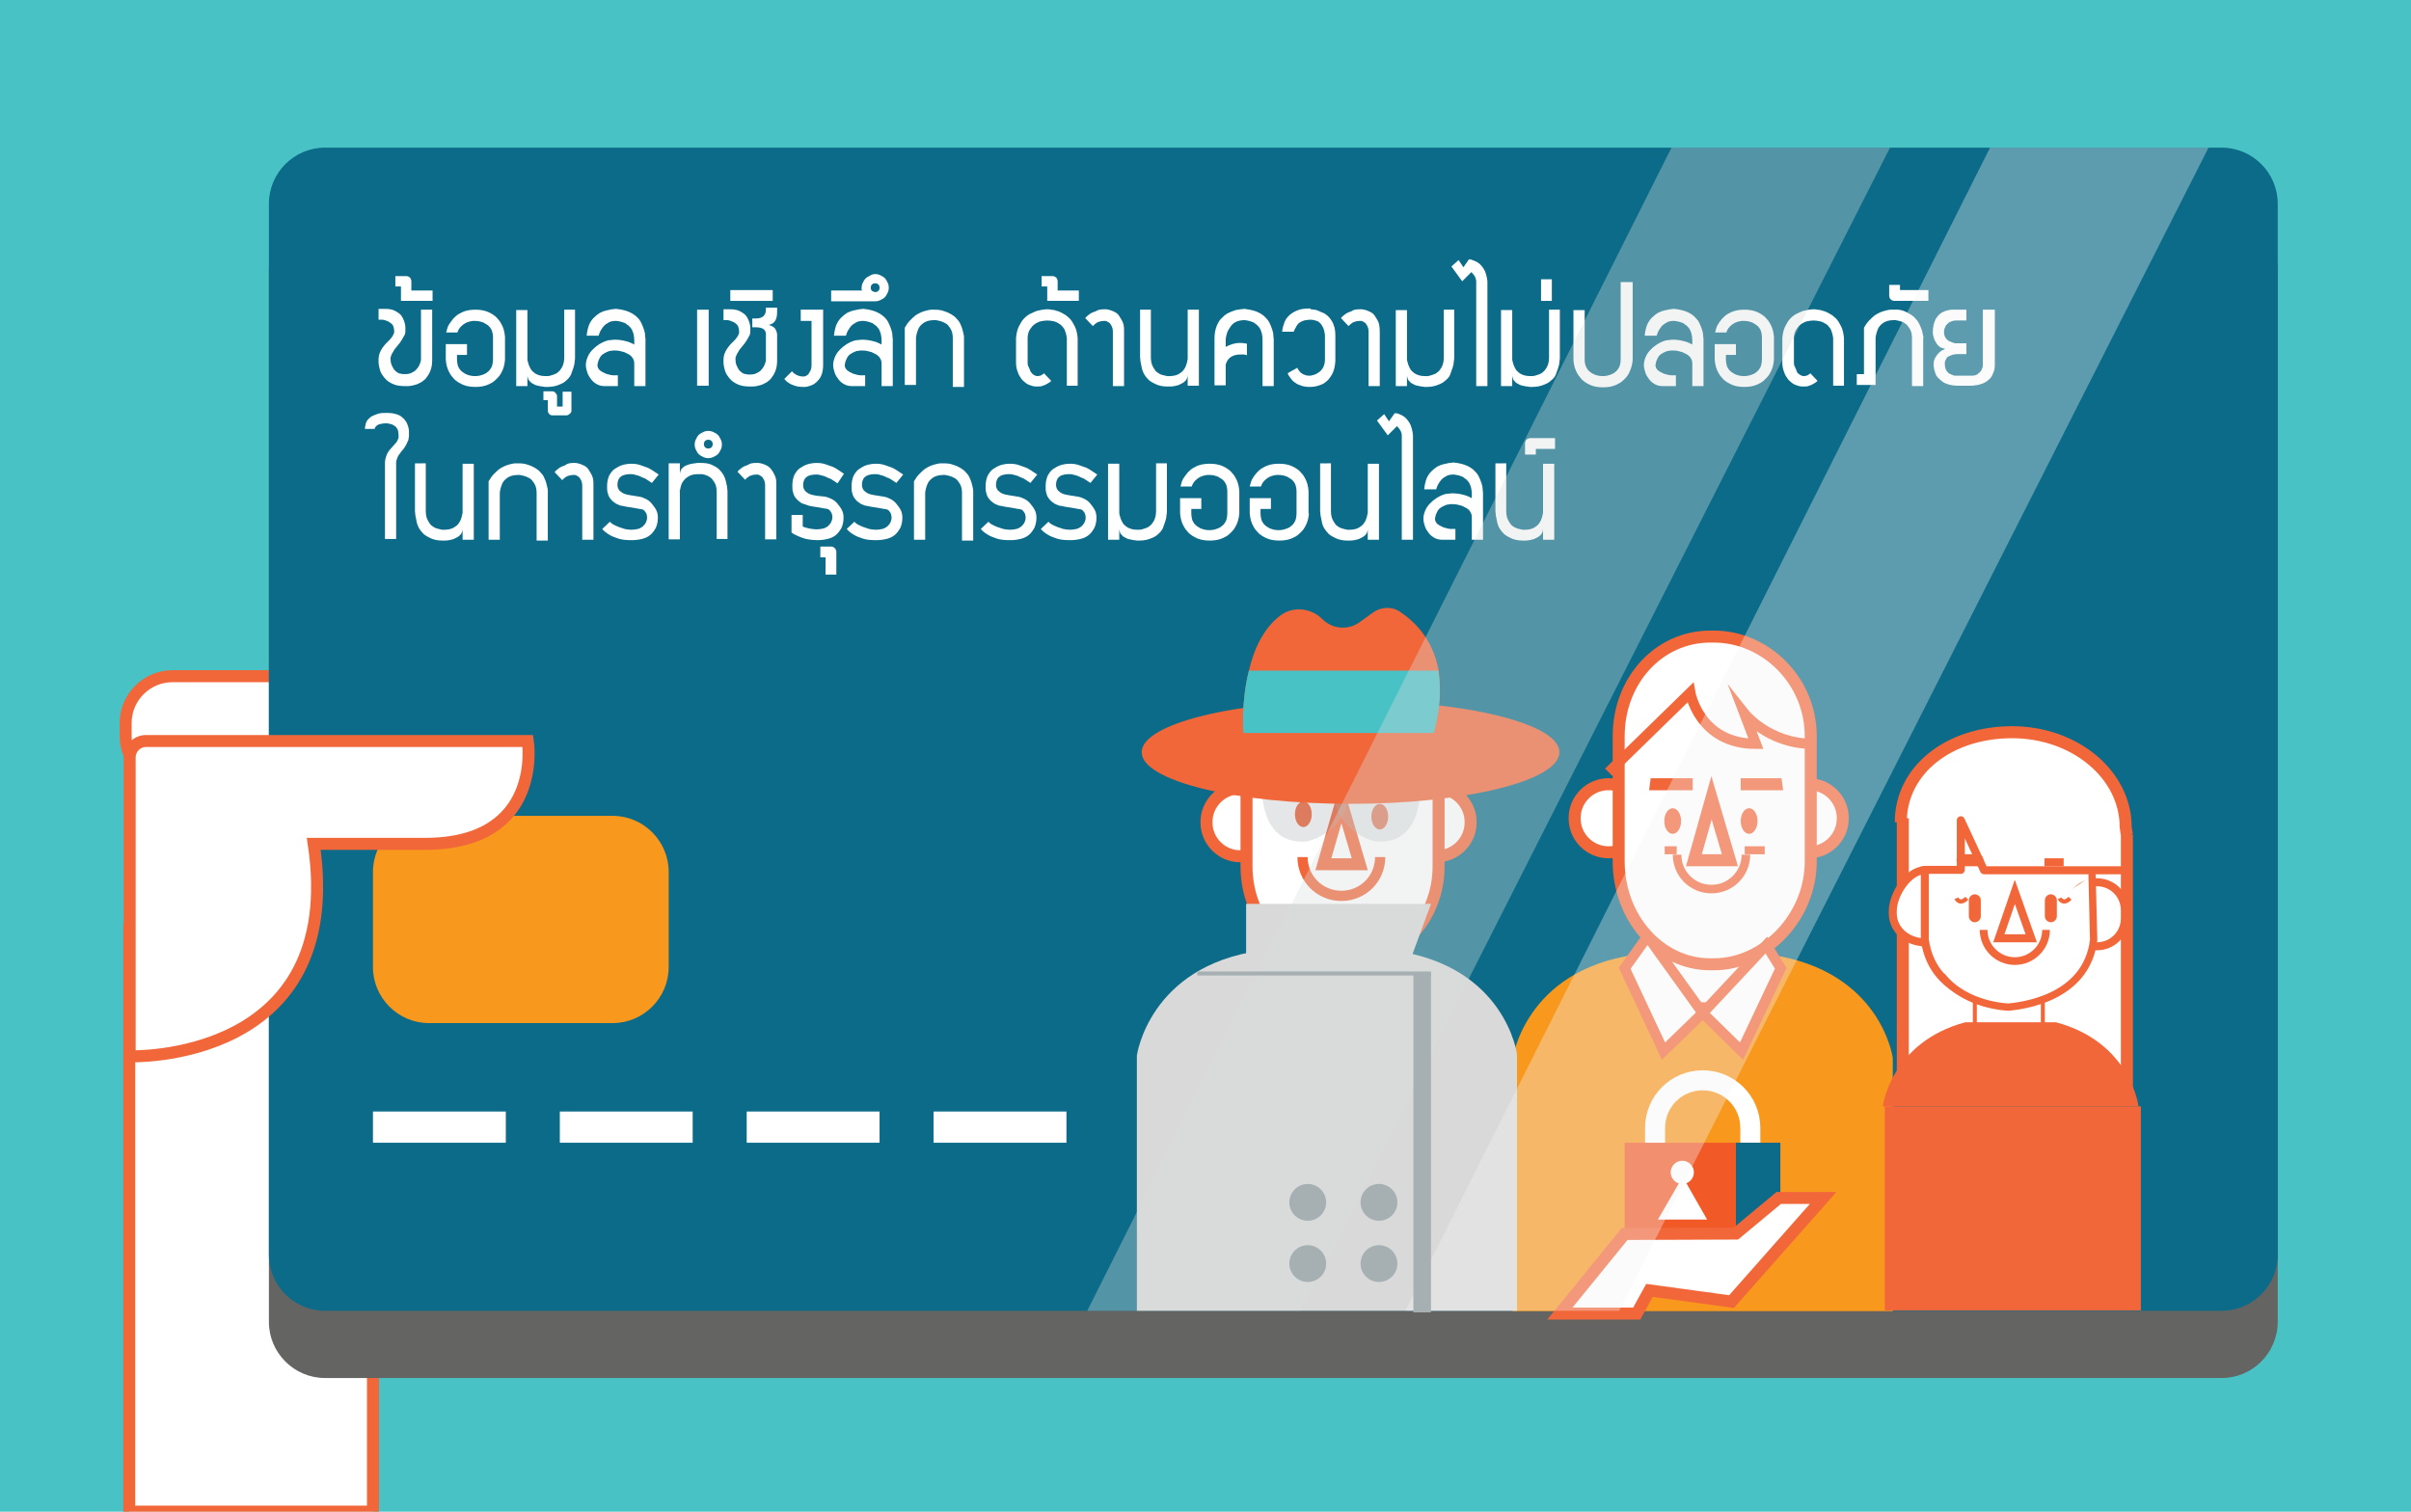 <?xml version="1.0" encoding="utf-8"?>
<!-- Generator: Adobe Illustrator 19.0.0, SVG Export Plug-In . SVG Version: 6.00 Build 0)  -->
<svg version="1.1" id="Layer_1" xmlns="http://www.w3.org/2000/svg" xmlns:xlink="http://www.w3.org/1999/xlink" x="0px" y="0px"
	 viewBox="0 0 602.5 377.8" style="enable-background:new 0 0 602.5 377.8;" xml:space="preserve">
<style type="text/css">
	.st0{fill:#49C2C6;}
	.st1{fill:#FFFFFF;stroke:#F2673A;stroke-width:3;stroke-miterlimit:10;}
	.st2{fill:#646463;}
	.st3{fill:#0C6B88;}
	.st4{fill:#F8981D;}
	.st5{fill:none;stroke:#F2673A;stroke-width:3;stroke-miterlimit:10;}
	.st6{fill:#F2673A;}
	.st7{fill:none;stroke:#F2673A;stroke-width:2.559;stroke-miterlimit:10;}
	.st8{fill:none;stroke:#F2673A;stroke-width:2.139;stroke-miterlimit:10;}
	.st9{fill:none;stroke:#F2673A;stroke-width:2;stroke-miterlimit:10;}
	.st10{fill:#FFFFFF;stroke:#F2673A;stroke-width:2.559;stroke-miterlimit:10;}
	.st11{fill:#D8D9D8;}
	.st12{fill:#FFFFFF;stroke:#F2673A;stroke-width:2;stroke-miterlimit:10;}
	.st13{fill:none;stroke:#F2673A;stroke-width:2.027;stroke-miterlimit:10;}
	.st14{fill:#FFFFFF;stroke:#F2673A;stroke-miterlimit:10;}
	.st15{fill:none;stroke:#F2673A;stroke-width:2;stroke-linecap:round;stroke-linejoin:round;stroke-miterlimit:10;}
	.st16{fill:#FFFFFF;stroke:#F2673A;stroke-width:1.825;stroke-linecap:round;stroke-linejoin:round;stroke-miterlimit:10;}
	.st17{fill:none;stroke:#F2673A;stroke-width:1.927;stroke-miterlimit:10;}
	.st18{fill:none;stroke:#F2673A;stroke-width:1.054;stroke-miterlimit:10;}
	.st19{fill:#FFFFFF;}
	.st20{fill:none;stroke:#FFFFFF;stroke-width:5;stroke-miterlimit:10;}
	.st21{fill:#F15926;}
	.st22{opacity:0.3;fill:#A8AAAD;}
	.st23{opacity:0.35;fill:#DADFE0;}
	.st24{opacity:0.35;fill:#F4F4F4;}
	.st25{fill:#A6B0B3;}
	.st26{fill:none;stroke:#A6B0B3;stroke-miterlimit:10;}
</style>
<rect id="XMLID_1094_" class="st0" width="602.5" height="377.8"/>
<path id="XMLID_1093_" class="st1" d="M70.4,195.7H43.1c-6.5,0-11.7-5.3-11.7-11.7v-3.3c0-6.5,5.3-11.7,11.7-11.7h27.4
	c6.5,0,11.7,5.3,11.7,11.7v3.3C82.2,190.4,76.9,195.7,70.4,195.7z"/>
<rect id="XMLID_1092_" x="32.3" y="232.3" class="st1" width="60.9" height="145.5"/>
<path id="XMLID_762_" class="st2" d="M555.2,344.4h-474c-7.7,0-14-6.3-14-14V67.6c0-7.7,6.3-14,14-14h474c7.7,0,14,6.3,14,14v262.7
	C569.2,338.1,562.9,344.4,555.2,344.4z"/>
<path id="XMLID_761_" class="st3" d="M555.2,327.6h-474c-7.7,0-14-6.3-14-14V50.9c0-7.7,6.3-14,14-14h474c7.7,0,14,6.3,14,14v262.7
	C569.2,321.3,562.9,327.6,555.2,327.6z"/>
<path id="XMLID_760_" class="st4" d="M153.1,255.7h-45.9c-7.7,0-14-6.3-14-14v-23.8c0-7.7,6.3-14,14-14h45.9c7.7,0,14,6.3,14,14
	v23.8C167.1,249.4,160.8,255.7,153.1,255.7z"/>
<g id="XMLID_703_">
	<g id="XMLID_739_">
		<g id="XMLID_740_">
			<path id="XMLID_182_" class="st4" d="M473,264.6l0-0.2c0,0-2.9-21.8-30.6-25.8h-14.7h-4.5h-14.6c-27.7,4-30.6,26.1-30.6,26.1v10
				v20.6v32.4h95v-52.9l0,0V264.6z"/>
			<rect id="XMLID_181_" x="413.5" y="228" class="st1" width="24" height="24"/>
			<g id="XMLID_743_">
				<path id="XMLID_180_" class="st1" d="M410.5,204.6c0,4.6-3.8,8.4-8.4,8.4h-0.2c-4.6,0-8.4-3.8-8.4-8.4v-0.2
					c0-4.6,3.8-8.4,8.4-8.4h0.2c4.6,0,8.4,3.8,8.4,8.4V204.6z"/>
				<path id="XMLID_179_" class="st1" d="M460.5,204.6c0,4.6-3.8,8.4-8.4,8.4h-0.2c-4.6,0-8.4-3.8-8.4-8.4v-0.2
					c0-4.6,3.8-8.4,8.4-8.4h0.2c4.6,0,8.4,3.8,8.4,8.4V204.6z"/>
				<path id="XMLID_178_" class="st1" d="M428.3,241h-0.9c-12.9,0-22.9-11.8-22.9-25.7v-31.3c0-13.9,10-24.9,22.9-24.9h0.9
					c12.9,0,24.2,11,24.2,24.9v31.3C452.5,229.2,441.1,241,428.3,241z"/>
				<polygon id="XMLID_177_" class="st5" points="427.7,199.4 423.3,215 432.3,215 				"/>
				<ellipse id="XMLID_753_" class="st6" cx="418" cy="205.2" rx="2.1" ry="3.2"/>
				<ellipse id="XMLID_752_" class="st6" cx="437.1" cy="205.2" rx="2.1" ry="3.2"/>
				<polygon id="XMLID_176_" class="st6" points="412.5,194.5 423,194.5 423,197.5 412.1,197.5 				"/>
				<polygon id="XMLID_175_" class="st6" points="445.2,194.5 435,194.5 435,197.5 445.6,197.5 				"/>
				<path id="XMLID_749_" class="st7" d="M398.6,198.8"/>
				<path id="XMLID_748_" class="st7" d="M453,185.9c-11.1,0-17.1-7.6-17.1-7.6l2.9,7.6c-14.2,0-16.4-12.8-16.4-12.8L402,193"/>
				<path id="XMLID_747_" class="st7" d="M398.4,198.7"/>
				<path id="XMLID_746_" class="st8" d="M436.3,213.6c0,4.7-3.8,8.6-8.6,8.6s-8.6-3.8-8.6-8.6"/>
				<line id="XMLID_174_" class="st9" x1="416" y1="212.5" x2="419" y2="212.5"/>
				<line id="XMLID_173_" class="st9" x1="436" y1="212.5" x2="441" y2="212.5"/>
			</g>
			<polygon id="XMLID_742_" class="st10" points="411.7,234 425.5,253.2 415.7,262.7 406,242 			"/>
			<polygon id="XMLID_741_" class="st10" points="441.4,236.2 425.5,253.2 435.2,262.7 445,242 			"/>
		</g>
	</g>
	<g id="XMLID_721_">
		<g id="XMLID_724_">
			<g id="XMLID_725_">
				<g id="XMLID_726_">
					<path id="XMLID_172_" class="st11" d="M379,263.8l0.1-0.3c0,0-2.8-21.9-30.5-25.9h-14.7h-4.5h-14.6
						c-27.7,4-30.7,26.2-30.7,26.2v10v20.6v33.2h95v-53.7l0,0V263.8z"/>
					<path id="XMLID_171_" class="st1" d="M318.5,205.6c0,4.6-3.8,8.4-8.4,8.4h-0.2c-4.6,0-8.4-3.8-8.4-8.4v-0.2
						c0-4.6,3.8-8.4,8.4-8.4h0.2c4.6,0,8.4,3.8,8.4,8.4V205.6z"/>
					<path id="XMLID_170_" class="st1" d="M367.5,205.6c0,4.6-3.8,8.4-8.4,8.4h-0.2c-4.6,0-8.4-3.8-8.4-8.4v-0.2
						c0-4.6,3.8-8.4,8.4-8.4h0.2c4.6,0,8.4,3.8,8.4,8.4V205.6z"/>
					<path id="XMLID_169_" class="st1" d="M335.7,241h-0.9c-12.9,0-23.3-10.6-23.3-24.5v-31.3c0-13.9,10.4-25.2,23.3-25.2h0.9
						c12.9,0,23.8,11.3,23.8,25.2v31.3C359.5,230.4,348.6,241,335.7,241z"/>
					<polygon id="XMLID_168_" class="st1" points="335.2,200.4 330.7,216 339.8,216 					"/>
					<ellipse id="XMLID_733_" class="st6" cx="325.7" cy="203.5" rx="2.1" ry="3.2"/>
					<ellipse id="XMLID_732_" class="st6" cx="344.8" cy="204.1" rx="2.1" ry="3.2"/>
					<path id="XMLID_731_" class="st10" d="M306,200.1"/>
					<path id="XMLID_730_" class="st10" d="M305.8,199.9"/>
					<polyline id="XMLID_167_" class="st12" points="313,189.5 344.8,189.5 346.9,180 349,189.5 358,189.5 					"/>
					<path id="XMLID_728_" class="st13" d="M321.3,199c0-2.7,2.2-5,5-5s5,2.2,5,5"/>
					<path id="XMLID_727_" class="st13" d="M340.1,199c0-2.7,2.2-5,5-5c2.7,0,5,2.2,5,5"/>
				</g>
			</g>
		</g>
		<path id="XMLID_723_" class="st7" d="M325.5,214.2c0,5.4,4.3,9.7,9.7,9.7s9.7-4.3,9.7-9.7"/>
		<polygon id="XMLID_722_" class="st11" points="311.4,243.3 311.4,225.9 357.6,225.9 351.2,243.3 		"/>
	</g>
	<g id="XMLID_704_">
		<path id="XMLID_166_" class="st1" d="M475.5,204.5v3.7v66.1l56-1.1v-64.6v0.1l-0.3-2c0-13.1-12.7-23.7-28.4-23.7
			c-15.7,0-27.8,9.4-27.8,22.5"/>
		<path id="XMLID_165_" class="st12" d="M480,235.5h1c-4.2,0-8-3-8-7.2v-0.6c0-4.2,3.9-10.2,8-10.2h-1"/>
		<path id="XMLID_164_" class="st12" d="M531,227.5c0-3.9-3.1-7-7-7l0,0c-3.9,0-7,3.1-7,7v2c0,3.9,3.1,7,7,7l0,0c3.9,0,7-3.1,7-7
			V227.5z"/>
		<polyline id="XMLID_163_" class="st14" points="493.5,247.5 493.5,263 510.5,263 510.5,247.5 		"/>
		<path id="XMLID_162_" class="st15" d="M501.8,251c-2.7-0.3-18.8-1.3-20.8-16.2v-15.3v-2.1h9V205l5.8,12.5H531"/>
		<path id="XMLID_715_" class="st16" d="M522.8,218.8l0.4,16.1c-1.8,14.9-18.5,16.5-21.2,16.8c0,0-10.5-0.2-16.5-7.5"/>
		<path id="XMLID_161_" class="st6" d="M495,229c0,0.8-0.7,1.5-1.5,1.5l0,0c-0.8,0-1.5-0.7-1.5-1.5v-4c0-0.8,0.7-1.5,1.5-1.5l0,0
			c0.8,0,1.5,0.7,1.5,1.5V229z"/>
		<path id="XMLID_160_" class="st6" d="M514,229c0,0.8-0.7,1.5-1.5,1.5l0,0c-0.8,0-1.5-0.7-1.5-1.5v-4c0-0.8,0.7-1.5,1.5-1.5l0,0
			c0.8,0,1.5,0.7,1.5,1.5V229z"/>
		<path id="XMLID_159_" class="st12" d="M494.3,215.5h-4c-0.2,0-0.4-0.4-0.4-0.5l0,0c0-0.1,0.2-0.5,0.4-0.5h4c0.2,0,0.4,0.4,0.4,0.5
			l0,0C494.7,215.2,494.5,215.5,494.3,215.5z"/>
		<path id="XMLID_158_" class="st6" d="M513.8,255.5h-10h-3h-9.7c-18.6,5-20.6,21-20.6,21h30.3h3h30.6
			C534.4,276.5,532.5,260.5,513.8,255.5z"/>
		<path id="XMLID_157_" class="st12" d="M515.3,215.5h-4c-0.2,0-0.4,0-0.4,0l0,0c0,0,0.2,0,0.4,0H515.3c0.2,0,0.4,0,0.4,0l0,0
			C515.7,215.5,515.5,215.5,515.3,215.5z"/>
		<polygon id="XMLID_156_" class="st12" points="503.5,222.9 499.5,234.5 507.6,234.5 		"/>
		<path id="XMLID_708_" class="st17" d="M511.3,232.4c0,4.3-3.5,7.8-7.8,7.8c-4.3,0-7.8-3.5-7.8-7.8"/>
		<path id="XMLID_707_" class="st18" d="M514.7,224.5c0,0,0.8,1.8,2.6,0"/>
		<path id="XMLID_706_" class="st18" d="M488.9,224.5c0,0,0.8,1.8,2.6,0"/>
		<rect id="XMLID_155_" x="471" y="276.5" class="st6" width="64" height="51"/>
	</g>
</g>
<g id="XMLID_14_">
	<path id="XMLID_15_" class="st19" d="M108,77.4v12.7c0,1.1-0.2,2-0.5,2.7c-0.3,0.7-0.7,1.3-1.1,1.8c-0.5,0.5-1,0.9-1.5,1.1
		c-0.5,0.3-1.1,0.5-1.6,0.6c-0.5,0.1-0.9,0.2-1.3,0.2c-0.4,0-0.6,0-0.7,0c-1.1,0-2-0.1-2.8-0.4c-0.8-0.3-1.4-0.7-1.9-1.1
		c-0.5-0.5-0.9-1-1.2-1.5s-0.5-1.1-0.6-1.6c-0.1-0.5-0.2-0.9-0.2-1.3c0-0.4,0-0.6,0-0.7c0-0.6,0.1-1.2,0.3-1.7s0.4-0.9,0.7-1.3
		c0.3-0.4,0.6-0.8,0.9-1.1c0.3-0.3,0.6-0.6,0.9-0.9c0.3-0.3,0.5-0.6,0.7-0.9c0.2-0.3,0.3-0.6,0.4-0.9c0-0.1,0-0.2,0-0.2
		c0-0.1,0-0.1,0-0.2c0-0.4-0.1-0.8-0.2-1.1s-0.3-0.6-0.6-0.8s-0.5-0.4-0.8-0.5s-0.6-0.2-0.8-0.3c-0.3-0.1-0.5-0.1-0.8-0.1
		s-0.4,0-0.5,0h-0.2v-2.7h1.7c0.8,0,1.4,0.1,2,0.3c0.5,0.2,1,0.5,1.4,0.8c0.4,0.3,0.7,0.7,0.9,1.1s0.4,0.8,0.5,1.2
		c0.1,0.4,0.2,0.8,0.2,1.1c0,0.3,0,0.6,0,0.8c0,0.1,0,0.1,0,0.2c0,0,0,0.1,0,0.1v0.1c0,0.3-0.1,0.7-0.3,1s-0.3,0.6-0.5,0.9
		c-0.2,0.3-0.4,0.6-0.6,0.9c-0.5,0.6-1,1.2-1.3,1.6c-0.3,0.5-0.5,0.9-0.7,1.2c-0.1,0.3-0.2,0.6-0.3,0.8c0,0.2,0,0.3,0,0.4
		c0,0.6,0.1,1.2,0.3,1.6c0.2,0.4,0.4,0.8,0.6,1.1c0.3,0.3,0.5,0.5,0.8,0.7s0.6,0.3,0.9,0.3c0.3,0.1,0.5,0.1,0.7,0.1
		c0.2,0,0.3,0,0.4,0c0.6,0,1.1-0.1,1.5-0.3c0.4-0.2,0.8-0.4,1.1-0.7c0.3-0.3,0.5-0.6,0.7-0.9c0.2-0.3,0.3-0.6,0.4-0.9
		c0.1-0.3,0.2-0.5,0.2-0.8c0-0.2,0-0.4,0-0.4V77.4H108z"/>
	<path id="XMLID_17_" class="st19" d="M108.1,72.5v2.7h-7.9v-3.6h-1.4V69h2.8c0.2,0,0.4,0.1,0.6,0.2c0.2,0.1,0.3,0.2,0.4,0.4
		c0.1,0.2,0.2,0.4,0.2,0.7v2.3H108.1z"/>
	<path id="XMLID_19_" class="st19" d="M126.2,89.9c-0.1,1.3-0.4,2.4-1,3.4c-0.2,0.4-0.5,0.8-0.9,1.2c-0.4,0.4-0.8,0.8-1.3,1.1
		s-1.1,0.6-1.8,0.8c-0.7,0.2-1.5,0.3-2.4,0.3c-0.9,0-1.7-0.1-2.4-0.3c-0.7-0.2-1.3-0.5-1.8-0.8s-1-0.7-1.3-1.1
		c-0.4-0.4-0.7-0.8-0.9-1.2c-0.6-1-0.9-2.1-1-3.4V86h5.3v2.7h-2.5v1.2c0,0.5,0.1,1,0.2,1.4c0.1,0.4,0.3,0.7,0.5,1
		c0.2,0.3,0.5,0.5,0.7,0.7c0.3,0.2,0.6,0.4,0.8,0.5c0.7,0.3,1.4,0.5,2.3,0.5c0.9,0,1.6-0.2,2.3-0.5c0.3-0.1,0.6-0.3,0.8-0.5
		c0.3-0.2,0.5-0.4,0.7-0.7c0.2-0.3,0.4-0.6,0.5-1c0.1-0.4,0.2-0.9,0.2-1.4v-5.7c0-0.5-0.1-0.9-0.2-1.3c-0.1-0.4-0.3-0.7-0.5-1
		c-0.2-0.3-0.5-0.5-0.7-0.7c-0.3-0.2-0.6-0.3-0.8-0.5c-0.7-0.3-1.4-0.5-2.3-0.5h-0.2c-0.2,0-0.5,0-0.9,0.1s-0.8,0.2-1.2,0.4
		c-0.4,0.2-0.8,0.5-1.2,0.9c-0.4,0.4-0.7,0.9-0.9,1.5h-2.8c0.1-0.3,0.2-0.7,0.3-1.1c0.1-0.4,0.3-0.8,0.6-1.2s0.6-0.8,0.9-1.2
		c0.4-0.4,0.8-0.8,1.3-1.1c0.5-0.3,1.1-0.6,1.8-0.8c0.7-0.2,1.5-0.3,2.4-0.3c0.9,0,1.7,0.1,2.4,0.3c0.7,0.2,1.3,0.5,1.8,0.8
		s1,0.7,1.3,1.1c0.4,0.4,0.7,0.8,0.9,1.2c0.6,1,0.9,2.1,1,3.4V89.9z"/>
	<path id="XMLID_21_" class="st19" d="M143.7,77.4v11.8v0.2c0,0.2,0,0.5-0.1,1c0,0.4-0.1,0.9-0.3,1.5s-0.4,1.1-0.6,1.7
		c-0.3,0.6-0.7,1.1-1.2,1.5c-0.5,0.5-1.1,0.8-1.9,1.1c-0.7,0.3-1.7,0.5-2.7,0.5h-0.7c-0.8-0.1-1.5-0.2-2.2-0.4
		c-0.3-0.1-0.5-0.2-0.8-0.4c-0.3-0.1-0.5-0.3-0.7-0.5c-0.2-0.2-0.4-0.4-0.5-0.7c-0.1-0.3-0.2-0.6-0.2-0.9v2.7h-2.8v-19h2.8v11.8
		c0,0,0,0.2,0,0.5s0.1,0.6,0.2,0.9c0.1,0.4,0.2,0.7,0.4,1.1c0.2,0.4,0.4,0.8,0.8,1.1c0.3,0.3,0.7,0.6,1.3,0.8
		c0.5,0.2,1.1,0.3,1.9,0.3c0.1,0,0.2,0,0.5,0c0.3,0,0.6-0.1,0.9-0.2c0.3-0.1,0.7-0.2,1.1-0.4s0.7-0.5,1-0.8c0.3-0.4,0.6-0.8,0.8-1.4
		c0.2-0.5,0.3-1.2,0.3-2V77.4H143.7z"/>
	<path id="XMLID_23_" class="st19" d="M142.8,97.8v4.8c0,0.3-0.1,0.6-0.4,0.8c-0.2,0.2-0.5,0.4-0.8,0.4H138c-0.3,0-0.6-0.1-0.8-0.4
		c-0.2-0.2-0.3-0.5-0.3-0.8v-2.6h-1.1v-2.2h2.2c0.3,0,0.6,0.1,0.8,0.4c0.1,0.1,0.2,0.2,0.3,0.4s0.1,0.3,0.1,0.4v2.6h1.4v-3.7H142.8z
		"/>
	<path id="XMLID_25_" class="st19" d="M156.8,77.8c0.8,0.3,1.5,0.7,2.1,1.2s1,1,1.3,1.6s0.5,1.1,0.7,1.7s0.3,1,0.3,1.5
		c0,0.4,0.1,0.7,0.1,0.9v0.2v11.6h-2.8v-5.6c0-0.5-0.1-1-0.4-1.4c-0.2-0.4-0.6-0.7-0.9-0.9c-0.4-0.2-0.8-0.4-1.2-0.6
		c-0.4-0.1-0.8-0.2-1.2-0.3c-0.4-0.1-0.8-0.1-1.3-0.1c0,0-0.2,0-0.3,0c-0.2,0-0.4,0.1-0.7,0.1s-0.6,0.2-0.9,0.3
		c-0.3,0.1-0.6,0.3-0.9,0.5c-0.3,0.2-0.6,0.5-0.8,0.9c-0.2,0.4-0.4,0.8-0.5,1.3c0,0.2-0.1,0.3-0.1,0.5c0,0.4,0.1,0.7,0.3,1
		c0.2,0.3,0.5,0.5,0.8,0.7c0.3,0.2,0.7,0.3,1,0.5c0.4,0.1,0.8,0.2,1.1,0.3c0.4,0.1,0.7,0.1,1,0.1c0.3,0,0.5,0,0.7,0h0.2v2.7h-3.2
		c-0.7,0-1.3-0.1-1.9-0.4c-0.6-0.3-1.1-0.7-1.5-1.2c-0.4-0.5-0.8-1.1-1-1.7s-0.4-1.3-0.4-2c0-0.7,0.2-1.4,0.5-2.1
		c0.3-0.7,0.8-1.4,1.6-2.1c0.4-0.4,0.9-0.7,1.3-1c0.5-0.3,0.9-0.5,1.4-0.7c0.5-0.2,0.9-0.3,1.4-0.3c0.4-0.1,0.9-0.1,1.3-0.1
		c0.6,0,1.3,0.1,1.8,0.2c0.6,0.1,1.1,0.3,1.5,0.4c0.5,0.2,0.9,0.4,1.3,0.6v-1.1c0-0.6-0.1-1.1-0.2-1.6c-0.1-0.4-0.3-0.8-0.5-1.2
		c-0.2-0.3-0.5-0.6-0.7-0.8c-0.3-0.2-0.6-0.4-0.8-0.6c-0.7-0.3-1.4-0.5-2.3-0.6c-0.8,0-1.4,0.1-1.9,0.4c-0.5,0.3-1,0.6-1.3,1
		c-0.3,0.4-0.6,0.8-0.8,1.2c-0.2,0.4-0.3,0.8-0.4,1.1h-3c0.1-1,0.3-1.9,0.6-2.7c0.3-0.7,0.7-1.3,1.2-1.8c0.5-0.5,1-0.9,1.5-1.2
		c0.6-0.3,1.1-0.5,1.6-0.6c0.5-0.1,1-0.2,1.4-0.3c0.4,0,0.7-0.1,0.9-0.1h0.2C155,77.3,156,77.5,156.8,77.8z"/>
	<path id="XMLID_27_" class="st19" d="M177.1,96.4h-2.9v-19h2.9V96.4z"/>
	<path id="XMLID_29_" class="st19" d="M192.1,81.2c0.6,0.2,1.1,0.4,1.5,0.8c0.3,0.4,0.5,0.9,0.6,1.5v6.7c0,1.1-0.2,2-0.5,2.7
		c-0.3,0.7-0.7,1.3-1.1,1.8c-0.5,0.5-1,0.9-1.5,1.1c-0.5,0.3-1.1,0.5-1.6,0.6c-0.5,0.1-0.9,0.2-1.3,0.2c-0.4,0-0.6,0-0.7,0
		c-1.1,0-2-0.1-2.8-0.4c-0.8-0.3-1.4-0.7-1.9-1.1c-0.5-0.5-0.9-1-1.2-1.5c-0.3-0.5-0.5-1.1-0.6-1.6c-0.1-0.5-0.2-0.9-0.2-1.3
		c0-0.4,0-0.6,0-0.7c0-0.6,0.1-1.2,0.3-1.7s0.4-0.9,0.7-1.3c0.3-0.4,0.6-0.8,0.9-1.1c0.3-0.3,0.6-0.6,0.9-0.9
		c0.3-0.3,0.5-0.6,0.7-0.9c0.2-0.3,0.3-0.6,0.4-0.9c0-0.1,0-0.2,0-0.2c0-0.1,0-0.1,0-0.2c0-0.4-0.1-0.8-0.2-1.1
		c-0.1-0.3-0.3-0.6-0.6-0.8c-0.2-0.2-0.5-0.4-0.8-0.5c-0.3-0.1-0.6-0.2-0.8-0.3c-0.3-0.1-0.5-0.1-0.8-0.1s-0.4,0-0.5,0h-0.2v-2.7
		h1.7c0.8,0,1.4,0.1,2,0.3c0.5,0.2,1,0.5,1.4,0.8c0.4,0.3,0.7,0.7,0.9,1.1s0.4,0.8,0.5,1.2s0.2,0.8,0.2,1.1c0,0.3,0,0.6,0,0.8
		c0,0.1,0,0.1,0,0.2c0,0,0,0.1,0,0.1v0.1c0,0.3-0.1,0.7-0.3,1s-0.3,0.6-0.5,0.9c-0.2,0.3-0.4,0.6-0.6,0.9c-0.5,0.6-1,1.2-1.3,1.6
		c-0.3,0.5-0.5,0.9-0.7,1.2c-0.1,0.3-0.2,0.6-0.3,0.8c0,0.2,0,0.3,0,0.4c0,0.6,0.1,1.2,0.3,1.6c0.2,0.4,0.4,0.8,0.6,1.1
		c0.3,0.3,0.5,0.5,0.8,0.7s0.6,0.3,0.9,0.3c0.3,0.1,0.5,0.1,0.7,0.1c0.2,0,0.4,0,0.4,0c0.6,0,1.1-0.1,1.5-0.3
		c0.4-0.2,0.8-0.4,1.1-0.7c0.3-0.3,0.5-0.6,0.7-0.9c0.2-0.3,0.3-0.6,0.4-0.9c0.1-0.3,0.2-0.5,0.2-0.8c0-0.2,0-0.4,0-0.4v-6
		c0-1.2-0.8-1.8-2.5-1.8h-0.9v-2.2h0.9c0.8,0,1.5-0.2,1.9-0.6c0.4-0.4,0.6-0.9,0.6-1.6v-0.5h2.8v1.1C194.2,80,193.5,80.9,192.1,81.2
		z"/>
	<path id="XMLID_31_" class="st19" d="M193.1,72.5v2.7h-10.6v-2.7H193.1z"/>
	<path id="XMLID_33_" class="st19" d="M200.2,77.4h5.5v13.7c0,0.9-0.1,1.7-0.3,2.3s-0.5,1.2-0.9,1.6c-0.3,0.4-0.7,0.7-1.1,1
		c-0.4,0.2-0.8,0.4-1.2,0.5c-0.4,0.1-0.7,0.2-1,0.2c-0.3,0-0.5,0-0.5,0c-0.8,0-1.5-0.1-2.1-0.3c-0.6-0.2-1.1-0.4-1.5-0.7
		c-0.5-0.3-0.8-0.6-1.1-1l1.9-1.9c0.1,0.1,0.2,0.2,0.3,0.3c0.1,0.1,0.3,0.3,0.5,0.4c0.2,0.1,0.5,0.3,0.8,0.4
		c0.3,0.1,0.7,0.2,1.1,0.2c0.3,0,0.5,0,0.7-0.1c0.2-0.1,0.4-0.2,0.5-0.3c0.2-0.1,0.3-0.3,0.4-0.5c0.1-0.2,0.2-0.4,0.3-0.5
		c0.2-0.4,0.3-0.9,0.3-1.5v-11h-2.7V77.4z"/>
	<path id="XMLID_35_" class="st19" d="M218.6,77.8c0.8,0.3,1.5,0.7,2.1,1.2s1,1,1.3,1.6s0.5,1.1,0.7,1.7s0.3,1,0.3,1.5
		c0,0.4,0.1,0.7,0.1,0.9v0.2v11.6h-2.8v-5.6c0-0.5-0.1-1-0.4-1.4c-0.2-0.4-0.6-0.7-0.9-0.9c-0.4-0.2-0.8-0.4-1.2-0.6
		c-0.4-0.1-0.8-0.2-1.2-0.3c-0.4-0.1-0.8-0.1-1.3-0.1c0,0-0.2,0-0.3,0c-0.2,0-0.4,0.1-0.7,0.1s-0.6,0.2-0.9,0.3
		c-0.3,0.1-0.6,0.3-0.9,0.5c-0.3,0.2-0.6,0.5-0.8,0.9c-0.2,0.4-0.4,0.8-0.5,1.3c0,0.2-0.1,0.3-0.1,0.5c0,0.4,0.1,0.7,0.3,1
		c0.2,0.3,0.5,0.5,0.8,0.7c0.3,0.2,0.7,0.3,1,0.5c0.4,0.1,0.8,0.2,1.1,0.3c0.4,0.1,0.7,0.1,1,0.1c0.3,0,0.5,0,0.7,0h0.2v2.7h-3.2
		c-0.7,0-1.3-0.1-1.9-0.4c-0.6-0.3-1.1-0.7-1.5-1.2c-0.4-0.5-0.8-1.1-1-1.7s-0.4-1.3-0.4-2c0-0.7,0.2-1.4,0.5-2.1
		c0.3-0.7,0.8-1.4,1.6-2.1c0.4-0.4,0.9-0.7,1.3-1c0.5-0.3,0.9-0.5,1.4-0.7c0.5-0.2,0.9-0.3,1.4-0.3c0.4-0.1,0.9-0.1,1.3-0.1
		c0.6,0,1.3,0.1,1.8,0.2c0.6,0.1,1.1,0.3,1.5,0.4c0.5,0.2,0.9,0.4,1.3,0.6v-1.1c0-0.6-0.1-1.1-0.2-1.6c-0.1-0.4-0.3-0.8-0.5-1.2
		c-0.2-0.3-0.5-0.6-0.7-0.8c-0.3-0.2-0.6-0.4-0.8-0.6c-0.7-0.3-1.4-0.5-2.3-0.6c-0.8,0-1.4,0.1-1.9,0.4c-0.5,0.3-1,0.6-1.3,1
		c-0.3,0.4-0.6,0.8-0.8,1.2c-0.2,0.4-0.3,0.8-0.4,1.1h-3c0.1-1,0.3-1.9,0.6-2.7c0.3-0.7,0.7-1.3,1.2-1.8c0.5-0.5,1-0.9,1.5-1.2
		c0.6-0.3,1.1-0.5,1.6-0.6c0.5-0.1,1-0.2,1.4-0.3c0.4,0,0.7-0.1,0.9-0.1h0.2C216.8,77.3,217.8,77.5,218.6,77.8z"/>
	<path id="XMLID_37_" class="st19" d="M218.7,68.5c0.5,0,0.9,0.1,1.3,0.3s0.8,0.4,1.1,0.7s0.5,0.7,0.7,1.1c0.2,0.4,0.3,0.8,0.3,1.3
		c0,0.5-0.1,0.9-0.3,1.3s-0.4,0.8-0.7,1.1c-0.3,0.3-0.7,0.5-1.1,0.7c-0.4,0.2-0.8,0.3-1.3,0.3h-11v-2.7h7.7c0-0.1,0-0.2-0.1-0.3
		c0-0.1,0-0.2,0-0.3c0-0.4,0.1-0.9,0.3-1.3c0.2-0.4,0.4-0.8,0.7-1.1s0.7-0.5,1.1-0.7C217.8,68.6,218.3,68.5,218.7,68.5z M218.7,73
		c0.3,0,0.6-0.1,0.8-0.3c0.2-0.2,0.3-0.5,0.3-0.8s-0.1-0.6-0.3-0.8c-0.2-0.2-0.5-0.3-0.8-0.3s-0.6,0.1-0.8,0.3
		c-0.2,0.2-0.3,0.5-0.3,0.8s0.1,0.6,0.3,0.8C218.2,72.8,218.4,73,218.7,73z"/>
	<path id="XMLID_40_" class="st19" d="M226.1,96.4V81.9c0.4-0.7,0.8-1.3,1.3-1.8c0.5-0.5,0.9-0.9,1.4-1.3c0.5-0.3,1-0.6,1.5-0.8
		c0.5-0.2,0.9-0.3,1.3-0.4c0.4-0.1,0.8-0.2,1.1-0.2s0.5,0,0.7,0h0.2c0.9,0,1.7,0.1,2.4,0.4c0.7,0.2,1.3,0.5,1.8,0.8
		c0.5,0.3,1,0.7,1.3,1.1c0.4,0.4,0.7,0.8,0.9,1.3c0.2,0.4,0.4,0.9,0.5,1.3c0.1,0.4,0.2,0.8,0.3,1.2c0.1,0.3,0.1,0.6,0.1,0.9
		c0,0.2,0,0.4,0,0.5v11.8h-2.8V84.6c0-0.8-0.1-1.4-0.3-1.9c-0.2-0.5-0.5-0.9-0.8-1.3s-0.7-0.6-1.1-0.8c-0.4-0.2-0.7-0.3-1.1-0.4
		c-0.3-0.1-0.6-0.1-0.9-0.2c-0.3,0-0.4,0-0.5,0c-0.6,0-1.1,0.1-1.5,0.2c-0.4,0.1-0.8,0.3-1.1,0.5c-0.3,0.2-0.6,0.5-0.8,0.7
		c-0.2,0.3-0.4,0.5-0.5,0.8c-0.3,0.7-0.5,1.4-0.6,2.2v11.8H226.1z"/>
	<path id="XMLID_42_" class="st19" d="M266.6,96.4V84.5c-0.1-0.8-0.3-1.5-0.6-2.2c-0.2-0.3-0.3-0.5-0.6-0.8s-0.5-0.5-0.9-0.7
		c-0.3-0.2-0.7-0.4-1.2-0.5c-0.5-0.1-1-0.2-1.6-0.2c-0.6,0-1.1,0.1-1.6,0.2c-0.5,0.1-0.8,0.3-1.2,0.5c-0.3,0.2-0.6,0.4-0.9,0.7
		c-0.2,0.3-0.4,0.5-0.6,0.8c-0.4,0.6-0.6,1.4-0.6,2.2v6.2c0,0.4,0.1,0.8,0.3,1.1c0.1,0.3,0.3,0.6,0.4,1c0.2,0.3,0.4,0.6,0.7,0.8
		c0.4,0.3,0.8,0.4,1.1,0.4c0.3,0,0.6-0.1,0.9-0.2c0.3-0.2,0.5-0.3,0.7-0.5l1.8,1.9c-0.3,0.3-0.6,0.5-1,0.7c-0.3,0.2-0.7,0.4-1.1,0.5
		c-0.4,0.2-0.9,0.2-1.4,0.2c-0.2,0-0.3,0-0.5,0c-0.2,0-0.4-0.1-0.6-0.1c-0.7-0.2-1.3-0.4-1.8-0.8c-0.5-0.4-1-0.8-1.3-1.4
		c-0.4-0.5-0.6-1.1-0.8-1.7s-0.3-1.3-0.3-1.9v-6.2c0.1-1.1,0.3-2.1,0.7-2.9c0.4-0.8,0.8-1.5,1.3-2c0.5-0.5,1-0.9,1.6-1.2
		c0.6-0.3,1.1-0.5,1.6-0.7c0.5-0.1,1-0.2,1.4-0.3c0.4,0,0.7-0.1,0.9-0.1h0.2h0.2c0.2,0,0.5,0,0.9,0.1c0.4,0,0.9,0.1,1.4,0.3
		c0.5,0.1,1.1,0.4,1.6,0.7c0.6,0.3,1.1,0.7,1.6,1.2c0.5,0.5,0.9,1.2,1.3,2c0.4,0.8,0.6,1.8,0.7,2.9v11.9H266.6z"/>
	<path id="XMLID_44_" class="st19" d="M269.6,72.5v2.7h-7.9v-3.6h-1.4V69h2.8c0.2,0,0.4,0.1,0.6,0.2c0.2,0.1,0.3,0.2,0.4,0.4
		c0.1,0.2,0.2,0.4,0.2,0.7v2.3H269.6z"/>
	<path id="XMLID_46_" class="st19" d="M275.9,77.3c0.1,0,0.2,0,0.5,0c0.3,0,0.6,0.1,1,0.2s0.8,0.3,1.2,0.5c0.4,0.2,0.8,0.5,1.1,1
		s0.6,0.9,0.9,1.6s0.3,1.4,0.3,2.4v13.5h-2.8V82.9c0-0.5-0.1-1-0.3-1.4c-0.1-0.2-0.2-0.3-0.3-0.5c-0.1-0.2-0.2-0.3-0.4-0.4
		s-0.3-0.2-0.5-0.3c-0.2-0.1-0.4-0.1-0.7-0.1c-0.5,0-0.9,0.1-1.2,0.2c-0.3,0.1-0.6,0.2-0.8,0.4c-0.2,0.1-0.4,0.3-0.5,0.4
		c-0.1,0.1-0.2,0.2-0.3,0.3l-1.9-2c0.3-0.4,0.7-0.7,1.1-1c0.4-0.3,0.9-0.5,1.5-0.7C274.4,77.4,275.1,77.3,275.9,77.3z"/>
	<path id="XMLID_48_" class="st19" d="M287.6,77.4v11.8c0,0.8,0.1,1.5,0.3,2c0.2,0.5,0.5,1,0.8,1.4c0.3,0.4,0.7,0.6,1,0.8
		s0.7,0.3,1.1,0.4c0.3,0.1,0.6,0.1,0.9,0.2c0.3,0,0.4,0,0.5,0c0.7,0,1.3-0.1,1.9-0.3c0.5-0.2,0.9-0.5,1.3-0.8
		c0.3-0.3,0.6-0.7,0.8-1.1s0.3-0.8,0.4-1.1c0.1-0.4,0.1-0.7,0.2-0.9c0-0.3,0-0.4,0-0.5V77.4h2.8v19h-2.8v-2.7c0,0.4-0.1,0.7-0.2,0.9
		c-0.1,0.3-0.3,0.5-0.5,0.7c-0.2,0.2-0.5,0.4-0.7,0.5c-0.3,0.1-0.5,0.3-0.8,0.4c-0.6,0.2-1.4,0.4-2.2,0.4h-0.7c-1.1,0-2-0.2-2.7-0.5
		c-0.7-0.3-1.4-0.7-1.9-1.1c-0.5-0.5-0.9-1-1.2-1.5c-0.3-0.6-0.5-1.1-0.6-1.7s-0.2-1-0.3-1.5c0-0.4-0.1-0.8-0.1-1v-0.2V77.4H287.6z"
		/>
	<path id="XMLID_50_" class="st19" d="M313.8,77.8c0.8,0.3,1.5,0.7,2.1,1.2c0.5,0.5,1,1,1.3,1.6s0.5,1.1,0.7,1.7s0.3,1,0.3,1.5
		c0,0.4,0.1,0.7,0.1,0.9v0.2v11.6h-2.8V84.8c0-0.6-0.1-1.1-0.2-1.6c-0.1-0.4-0.3-0.8-0.5-1.2c-0.2-0.3-0.5-0.6-0.7-0.8
		s-0.6-0.4-0.8-0.6c-0.7-0.3-1.4-0.5-2.3-0.6c-0.6,0-1,0.1-1.5,0.2c-0.4,0.1-0.8,0.3-1.1,0.5s-0.6,0.5-0.8,0.8
		c-0.2,0.3-0.4,0.6-0.6,0.9c-0.4,0.7-0.6,1.5-0.7,2.4v1.9c1.1-0.6,2.3-1,3.6-1c0.6,0,1.2,0.1,1.7,0.2v2.9c-0.2-0.1-0.5-0.2-0.8-0.2
		s-0.6,0-0.9,0c-0.9,0-1.6,0.2-2.3,0.6c-0.3,0.2-0.6,0.5-0.8,0.8c-0.2,0.3-0.4,0.7-0.5,1.1v5.2h-2.8V84.6c0-1.2,0.2-2.2,0.5-3
		s0.7-1.5,1.2-2c0.5-0.5,1-1,1.6-1.3c0.6-0.3,1.1-0.5,1.7-0.7c0.5-0.2,1-0.2,1.5-0.3c0.4,0,0.7-0.1,0.9-0.1h0.2
		C311.9,77.3,312.9,77.5,313.8,77.8z"/>
	<path id="XMLID_52_" class="st19" d="M327.5,77.3c0.1,0,0.4,0,0.8,0.1c0.4,0,0.8,0.1,1.2,0.3s0.9,0.4,1.4,0.6
		c0.5,0.3,1,0.7,1.4,1.2c0.4,0.5,0.8,1.1,1,1.8c0.3,0.7,0.4,1.6,0.4,2.7v6.3c-0.1,1.2-0.3,2.3-0.8,3.2c-0.2,0.4-0.5,0.8-0.8,1.2
		c-0.3,0.4-0.7,0.7-1.1,1s-1,0.5-1.6,0.7c-0.6,0.2-1.3,0.3-2.1,0.3c-0.8,0-1.5-0.1-2.1-0.3c-0.6-0.2-1.1-0.4-1.6-0.8
		c-0.5-0.3-0.8-0.7-1.1-1.1s-0.6-0.8-0.7-1.2c0.1-0.1,0.3-0.2,0.5-0.3c0.2-0.1,0.4-0.3,0.7-0.4c0.2-0.1,0.5-0.3,0.7-0.4
		c0.2-0.1,0.4-0.2,0.5-0.3c0.2,0.5,0.5,0.9,0.8,1.2c0.4,0.3,0.7,0.5,1.1,0.6c0.4,0.2,0.9,0.2,1.3,0.2c0.7-0.1,1.3-0.3,1.8-0.6
		c0.2-0.1,0.4-0.3,0.7-0.5c0.2-0.2,0.4-0.4,0.6-0.7c0.2-0.3,0.3-0.6,0.4-0.9c0.1-0.3,0.2-0.7,0.2-1.2v-6.3c-0.1-0.7-0.2-1.3-0.5-1.9
		c-0.1-0.2-0.3-0.5-0.4-0.7s-0.4-0.4-0.6-0.6c-0.2-0.2-0.5-0.3-0.9-0.4c-0.3-0.1-0.7-0.2-1.2-0.2c-0.6,0-1.1,0.1-1.6,0.2
		c-0.4,0.1-0.8,0.3-1.1,0.5c-0.3,0.2-0.6,0.5-0.8,0.9c-0.2,0.4-0.5,0.8-0.7,1.4h-2.9c0.1-0.9,0.3-1.6,0.6-2.4s0.8-1.3,1.3-1.8
		c0.6-0.5,1.3-0.9,2.1-1.2c0.8-0.3,1.8-0.4,3-0.4H327.5L327.5,77.3z"/>
	<path id="XMLID_54_" class="st19" d="M339.8,77.3c0.1,0,0.2,0,0.5,0c0.3,0,0.6,0.1,1,0.2c0.4,0.1,0.8,0.3,1.2,0.5
		c0.4,0.2,0.8,0.5,1.1,1s0.6,0.9,0.9,1.6c0.2,0.6,0.3,1.4,0.3,2.4v13.5H342V82.9c0-0.5-0.1-1-0.3-1.4c-0.1-0.2-0.2-0.3-0.3-0.5
		c-0.1-0.2-0.2-0.3-0.4-0.4s-0.3-0.2-0.5-0.3c-0.2-0.1-0.4-0.1-0.7-0.1c-0.5,0-0.9,0.1-1.2,0.2c-0.3,0.1-0.6,0.2-0.8,0.4
		c-0.2,0.1-0.4,0.3-0.5,0.4c-0.1,0.1-0.2,0.2-0.3,0.3l-1.9-2c0.3-0.4,0.7-0.7,1.1-1c0.4-0.3,0.9-0.5,1.5-0.7
		C338.2,77.4,338.9,77.3,339.8,77.3z"/>
	<path id="XMLID_56_" class="st19" d="M363.4,77.4v11.8v0.2c0,0.2,0,0.5-0.1,1c0,0.4-0.1,0.9-0.3,1.5s-0.4,1.1-0.6,1.7
		s-0.7,1.1-1.2,1.5c-0.5,0.5-1.1,0.8-1.9,1.1c-0.7,0.3-1.7,0.5-2.7,0.5H356c-0.8-0.1-1.5-0.2-2.2-0.4c-0.3-0.1-0.5-0.2-0.8-0.4
		c-0.3-0.1-0.5-0.3-0.7-0.5c-0.2-0.2-0.4-0.4-0.5-0.7c-0.1-0.3-0.2-0.6-0.2-0.9v2.7h-2.8v-19h2.8v11.8c0,0,0,0.2,0,0.5
		s0.1,0.6,0.2,0.9c0.1,0.4,0.2,0.7,0.4,1.1s0.4,0.8,0.8,1.1c0.3,0.3,0.7,0.6,1.3,0.8c0.5,0.2,1.1,0.3,1.9,0.3c0.1,0,0.2,0,0.5,0
		c0.3,0,0.6-0.1,0.9-0.2s0.7-0.2,1.1-0.4s0.7-0.5,1-0.8c0.3-0.4,0.6-0.8,0.8-1.4c0.2-0.5,0.3-1.2,0.3-2V77.4H363.4z"/>
	<path id="XMLID_58_" class="st19" d="M368.5,65.2c0.5,0.2,0.8,0.4,1.2,0.7c0.3,0.3,0.6,0.6,0.8,0.9c0.2,0.3,0.4,0.6,0.6,1
		c0.3,0.8,0.5,1.6,0.6,2.5v26.2h-2.8V70.2c0-0.2-0.1-0.5-0.2-0.8c-0.1-0.3-0.3-0.5-0.4-0.7c-0.2-0.2-0.4-0.5-0.6-0.7l-2.3,2.3
		l-2.7-3.7l1.8-1.6l1.2,1.8l1.4-2C367.5,64.8,368,65,368.5,65.2z"/>
	<path id="XMLID_60_" class="st19" d="M389.8,77.4v11.8v0.2c0,0.2,0,0.5-0.1,1c0,0.4-0.1,0.9-0.3,1.5s-0.4,1.1-0.6,1.7
		s-0.7,1.1-1.2,1.5c-0.5,0.5-1.1,0.8-1.9,1.1c-0.7,0.3-1.7,0.5-2.7,0.5h-0.7c-0.8-0.1-1.5-0.2-2.2-0.4c-0.3-0.1-0.5-0.2-0.8-0.4
		c-0.3-0.1-0.5-0.3-0.7-0.5c-0.2-0.2-0.4-0.4-0.5-0.7c-0.1-0.3-0.2-0.6-0.2-0.9v2.7h-2.8v-19h2.8v11.8c0,0,0,0.2,0,0.5
		s0.1,0.6,0.2,0.9c0.1,0.4,0.2,0.7,0.4,1.1s0.4,0.8,0.8,1.1c0.3,0.3,0.7,0.6,1.3,0.8c0.5,0.2,1.1,0.3,1.9,0.3c0.1,0,0.2,0,0.5,0
		c0.3,0,0.6-0.1,0.9-0.2s0.7-0.2,1.1-0.4s0.7-0.5,1-0.8c0.3-0.4,0.6-0.8,0.8-1.4c0.2-0.5,0.3-1.2,0.3-2V77.4H389.8z"/>
	<path id="XMLID_62_" class="st19" d="M387.8,69.8v5.4h-2.7v-5.4H387.8z"/>
	<path id="XMLID_64_" class="st19" d="M408,70.5V90c-0.1,1.3-0.5,2.4-1,3.4c-0.2,0.4-0.5,0.8-0.9,1.2s-0.8,0.8-1.3,1.1
		c-0.5,0.3-1.1,0.6-1.8,0.8c-0.7,0.2-1.5,0.3-2.4,0.3c-0.9,0-1.7-0.1-2.4-0.3c-0.7-0.2-1.3-0.5-1.8-0.8s-1-0.7-1.3-1.1
		s-0.7-0.8-0.9-1.2c-0.6-1-0.9-2.1-1-3.4V77.5h2.8V90c0,0.5,0.1,1,0.2,1.3s0.3,0.7,0.5,1c0.2,0.3,0.5,0.5,0.7,0.7
		c0.3,0.2,0.6,0.4,0.8,0.5c0.7,0.3,1.4,0.5,2.3,0.5c0.9,0,1.6-0.2,2.3-0.5c0.3-0.1,0.6-0.3,0.8-0.5c0.3-0.2,0.5-0.4,0.7-0.7
		c0.2-0.3,0.4-0.6,0.5-1s0.2-0.8,0.2-1.3V70.5H408z"/>
	<path id="XMLID_66_" class="st19" d="M421.2,77.8c0.8,0.3,1.5,0.7,2.1,1.2c0.5,0.5,1,1,1.3,1.6s0.5,1.1,0.7,1.7s0.3,1,0.3,1.5
		c0,0.4,0.1,0.7,0.1,0.9v0.2v11.6h-2.8v-5.6c0-0.5-0.1-1-0.4-1.4c-0.2-0.4-0.6-0.7-0.9-0.9c-0.4-0.2-0.8-0.4-1.2-0.6
		c-0.4-0.1-0.8-0.2-1.2-0.3s-0.8-0.1-1.3-0.1c0,0-0.2,0-0.3,0c-0.2,0-0.4,0.1-0.7,0.1s-0.6,0.2-0.9,0.3c-0.3,0.1-0.6,0.3-0.9,0.5
		s-0.6,0.5-0.8,0.9c-0.2,0.4-0.4,0.8-0.5,1.3c0,0.2-0.1,0.3-0.1,0.5c0,0.4,0.1,0.7,0.3,1c0.2,0.3,0.5,0.5,0.8,0.7
		c0.3,0.2,0.7,0.3,1,0.5c0.4,0.1,0.8,0.2,1.1,0.3c0.4,0.1,0.7,0.1,1,0.1c0.3,0,0.5,0,0.7,0h0.2v2.7h-3.2c-0.7,0-1.3-0.1-1.9-0.4
		c-0.6-0.3-1.1-0.7-1.5-1.2c-0.4-0.5-0.8-1.1-1-1.7c-0.2-0.6-0.4-1.3-0.4-2c0-0.7,0.2-1.4,0.5-2.1c0.3-0.7,0.8-1.4,1.6-2.1
		c0.4-0.4,0.9-0.7,1.3-1c0.5-0.3,0.9-0.5,1.4-0.7s0.9-0.3,1.4-0.3c0.4-0.1,0.9-0.1,1.3-0.1c0.6,0,1.3,0.1,1.8,0.2
		c0.6,0.1,1.1,0.3,1.5,0.4c0.5,0.2,0.9,0.4,1.3,0.6v-1.1c0-0.6-0.1-1.1-0.2-1.6c-0.1-0.4-0.3-0.8-0.5-1.2c-0.2-0.3-0.5-0.6-0.7-0.8
		c-0.3-0.2-0.6-0.4-0.8-0.6c-0.7-0.3-1.4-0.5-2.3-0.6c-0.8,0-1.4,0.1-1.9,0.4c-0.5,0.3-1,0.6-1.3,1s-0.6,0.8-0.8,1.2
		c-0.2,0.4-0.3,0.8-0.4,1.1h-3c0.1-1,0.3-1.9,0.6-2.7c0.3-0.7,0.7-1.3,1.2-1.8c0.5-0.5,1-0.9,1.5-1.2c0.6-0.3,1.1-0.5,1.6-0.6
		c0.5-0.1,1-0.2,1.4-0.3c0.4,0,0.7-0.1,0.9-0.1h0.2C419.4,77.3,420.4,77.5,421.2,77.8z"/>
	<path id="XMLID_68_" class="st19" d="M443.3,89.9c-0.1,1.3-0.4,2.4-1,3.4c-0.2,0.4-0.5,0.8-0.9,1.2c-0.4,0.4-0.8,0.8-1.3,1.1
		s-1.1,0.6-1.8,0.8c-0.7,0.2-1.5,0.3-2.4,0.3c-0.9,0-1.7-0.1-2.4-0.3c-0.7-0.2-1.3-0.5-1.8-0.8c-0.5-0.3-1-0.7-1.3-1.1
		c-0.4-0.4-0.7-0.8-0.9-1.2c-0.6-1-0.9-2.1-1-3.4V86h5.3v2.7h-2.5v1.2c0,0.5,0.1,1,0.2,1.4c0.1,0.4,0.3,0.7,0.5,1
		c0.2,0.3,0.5,0.5,0.7,0.7c0.3,0.2,0.6,0.4,0.8,0.5c0.7,0.3,1.4,0.5,2.3,0.5c0.9,0,1.6-0.2,2.3-0.5c0.3-0.1,0.6-0.3,0.8-0.5
		c0.3-0.2,0.5-0.4,0.7-0.7c0.2-0.3,0.4-0.6,0.5-1c0.1-0.4,0.2-0.9,0.2-1.4v-5.7c0-0.5-0.1-0.9-0.2-1.3s-0.3-0.7-0.5-1
		c-0.2-0.3-0.5-0.5-0.7-0.7c-0.3-0.2-0.6-0.3-0.8-0.5c-0.7-0.3-1.4-0.5-2.3-0.5h-0.2c-0.2,0-0.5,0-0.9,0.1s-0.8,0.2-1.2,0.4
		s-0.8,0.5-1.2,0.9c-0.4,0.4-0.7,0.9-0.9,1.5h-2.8c0.1-0.3,0.2-0.7,0.3-1.1c0.1-0.4,0.3-0.8,0.6-1.2c0.2-0.4,0.6-0.8,0.9-1.2
		c0.4-0.4,0.8-0.8,1.3-1.1c0.5-0.3,1.1-0.6,1.8-0.8s1.5-0.3,2.4-0.3c0.9,0,1.7,0.1,2.4,0.3c0.7,0.2,1.3,0.5,1.8,0.8s1,0.7,1.3,1.1
		c0.4,0.4,0.7,0.8,0.9,1.2c0.6,1,0.9,2.1,1,3.4V89.9z"/>
	<path id="XMLID_70_" class="st19" d="M458.1,96.4V84.5c-0.1-0.8-0.3-1.5-0.6-2.2c-0.2-0.3-0.3-0.5-0.6-0.8
		c-0.2-0.3-0.5-0.5-0.9-0.7c-0.3-0.2-0.7-0.4-1.2-0.5c-0.5-0.1-1-0.2-1.6-0.2s-1.1,0.1-1.6,0.2c-0.5,0.1-0.8,0.3-1.2,0.5
		c-0.3,0.2-0.6,0.4-0.9,0.7c-0.2,0.3-0.4,0.5-0.6,0.8c-0.4,0.6-0.6,1.4-0.6,2.2v6.2c0,0.4,0.1,0.8,0.3,1.1c0.1,0.3,0.3,0.6,0.4,1
		s0.4,0.6,0.7,0.8c0.4,0.3,0.8,0.4,1.1,0.4c0.3,0,0.6-0.1,0.9-0.2c0.3-0.2,0.5-0.3,0.7-0.5l1.8,1.9c-0.3,0.3-0.6,0.5-1,0.7
		c-0.3,0.2-0.7,0.4-1.1,0.5c-0.4,0.2-0.9,0.2-1.4,0.2c-0.2,0-0.3,0-0.5,0s-0.4-0.1-0.6-0.1c-0.7-0.2-1.3-0.4-1.8-0.8
		c-0.5-0.4-1-0.8-1.3-1.4c-0.4-0.5-0.6-1.1-0.8-1.7c-0.2-0.6-0.3-1.3-0.3-1.9v-6.2c0.1-1.1,0.3-2.1,0.7-2.9s0.8-1.5,1.3-2
		c0.5-0.5,1-0.9,1.6-1.2c0.6-0.3,1.1-0.5,1.6-0.7c0.5-0.1,1-0.2,1.4-0.3c0.4,0,0.7-0.1,0.9-0.1h0.2h0.2c0.2,0,0.5,0,0.9,0.1
		c0.4,0,0.9,0.1,1.4,0.3c0.5,0.1,1.1,0.4,1.6,0.7c0.6,0.3,1.1,0.7,1.6,1.2c0.5,0.5,0.9,1.2,1.3,2c0.4,0.8,0.6,1.8,0.7,2.9v11.9
		H458.1z"/>
	<path id="XMLID_72_" class="st19" d="M476.2,77.9c0.8,0.4,1.5,0.8,2.1,1.3c0.5,0.5,1,1.1,1.3,1.7c0.3,0.6,0.5,1.2,0.7,1.7
		c0.1,0.5,0.2,1,0.3,1.4s0,0.6,0,0.7v11.8h-2.8V84.6c0-0.8-0.1-1.4-0.3-1.9c-0.2-0.5-0.5-0.9-0.8-1.3s-0.7-0.6-1-0.8
		c-0.4-0.2-0.7-0.3-1.1-0.4s-0.6-0.1-0.9-0.2c-0.3,0-0.4,0-0.5,0c-0.6,0-1.1,0.1-1.5,0.2c-0.4,0.1-0.8,0.3-1.1,0.5
		c-0.3,0.2-0.6,0.5-0.8,0.7c-0.2,0.3-0.4,0.5-0.5,0.8c-0.3,0.7-0.5,1.4-0.6,2.2v11.8H464v-2.7h1.8V81.9c0.4-0.7,0.8-1.3,1.3-1.8
		c0.5-0.5,0.9-0.9,1.4-1.3c0.5-0.3,1-0.6,1.5-0.8c0.5-0.2,0.9-0.3,1.3-0.4s0.8-0.2,1.1-0.2s0.5,0,0.7,0h0.2
		C474.3,77.3,475.4,77.5,476.2,77.9z"/>
	<path id="XMLID_74_" class="st19" d="M474.8,71.1v1.4h7.1v2.7h-8.5c-0.3,0-0.5-0.1-0.7-0.2c-0.2-0.1-0.3-0.3-0.4-0.4
		c-0.1-0.2-0.2-0.4-0.2-0.6v-2.8H474.8z"/>
	<path id="XMLID_76_" class="st19" d="M498.5,77.4v13.7c0,0.8-0.1,1.5-0.4,2.1c-0.2,0.6-0.5,1.1-0.9,1.5s-0.8,0.7-1.2,0.9
		c-0.4,0.2-0.9,0.4-1.3,0.5c-0.4,0.1-0.8,0.2-1.1,0.2c-0.3,0-0.6,0.1-0.7,0.1h-3.5c-0.9,0-1.7-0.1-2.4-0.3c-0.7-0.2-1.2-0.4-1.7-0.8
		c-0.4-0.3-0.8-0.7-1.1-1s-0.5-0.8-0.6-1.1s-0.2-0.7-0.3-1.1c0-0.3-0.1-0.6-0.1-0.8c0-0.8,0.1-1.4,0.4-1.9c0.3-0.5,0.6-0.9,0.9-1.2
		s0.7-0.6,1-0.7c0.3-0.2,0.5-0.2,0.6-0.3c-0.4-0.1-0.7-0.2-1-0.3s-0.5-0.3-0.8-0.6s-0.4-0.5-0.5-0.7s-0.3-0.5-0.4-0.7
		c-0.2-0.6-0.4-1.2-0.4-1.9c0-0.7,0.1-1.3,0.2-1.8c0.1-0.5,0.3-1,0.5-1.4c0.2-0.4,0.5-0.7,0.7-1c0.3-0.3,0.6-0.5,0.9-0.7
		c0.7-0.4,1.5-0.6,2.3-0.7h3.8v2.7h-2.3c-0.4,0-0.8,0-1.1,0.1c-0.3,0.1-0.6,0.2-0.8,0.3c-0.2,0.1-0.4,0.3-0.6,0.5
		c-0.2,0.2-0.3,0.3-0.4,0.5c-0.2,0.4-0.4,0.9-0.4,1.4c0,0.5,0.1,0.9,0.2,1.2c0.2,0.3,0.3,0.6,0.6,0.8c0.2,0.2,0.5,0.4,0.8,0.5
		c0.3,0.1,0.5,0.2,0.8,0.3c0.2,0.1,0.5,0.1,0.6,0.1s0.3,0,0.3,0h2.3v2.7h-2.3c-0.5,0-0.9,0.1-1.3,0.2c-0.3,0.1-0.6,0.3-0.9,0.4
		s-0.4,0.3-0.5,0.5s-0.2,0.4-0.3,0.6s-0.1,0.4-0.1,0.5c0,0.1,0,0.2,0,0.3c0,0.5,0.1,0.9,0.2,1.2c0.1,0.3,0.3,0.6,0.5,0.8
		c0.2,0.2,0.4,0.4,0.7,0.5c0.2,0.1,0.5,0.2,0.7,0.3c0.2,0.1,0.4,0.1,0.6,0.1s0.3,0,0.4,0h0.1h3.4c0.7,0,1.2-0.1,1.6-0.4
		c0.4-0.3,0.7-0.6,0.9-0.9c0.2-0.4,0.4-0.8,0.4-1.3V77.4H498.5z"/>
	<path id="XMLID_78_" class="st19" d="M96.2,134.8v-19.2c0-0.4,0.1-0.9,0.2-1.2s0.2-0.7,0.4-1.1c0.2-0.3,0.4-0.7,0.7-1
		c0.3-0.3,0.5-0.6,0.8-0.9c0.3-0.3,0.5-0.6,0.7-0.8s0.3-0.5,0.4-0.7c0.1-0.2,0.2-0.4,0.2-0.6s0-0.4,0-0.6c0-0.5-0.1-0.9-0.2-1.3
		c-0.2-0.4-0.4-0.7-0.7-0.9c-0.3-0.2-0.6-0.4-1-0.5c-0.4-0.1-0.7-0.2-1.1-0.2c-0.8,0-1.3,0.1-1.7,0.2c-0.4,0.1-0.7,0.3-0.9,0.5
		c-0.2,0.2-0.3,0.4-0.4,0.7h-2.4c0,0,0,0,0-0.1V107c0-0.1,0-0.3,0.1-0.6c0-0.2,0.1-0.5,0.2-0.8c0.1-0.3,0.3-0.6,0.5-0.8
		s0.6-0.6,1-0.8c0.4-0.2,0.9-0.4,1.5-0.6s1.3-0.2,2.2-0.2c0.9,0,1.6,0.1,2.3,0.3c0.6,0.2,1.1,0.4,1.5,0.8c0.4,0.3,0.7,0.7,1,1.1
		c0.2,0.4,0.4,0.8,0.5,1.2c0.1,0.4,0.2,0.8,0.2,1.1c0,0.3,0,0.6,0,0.8v0.3c0,0.3,0,0.5-0.1,0.8c0,0.3-0.1,0.6-0.3,0.9
		c-0.1,0.3-0.3,0.7-0.5,1c-0.2,0.4-0.5,0.8-0.9,1.2c-0.3,0.4-0.6,0.8-0.8,1.1c-0.2,0.3-0.3,0.6-0.4,0.9c-0.1,0.3-0.2,0.6-0.2,0.8
		v19.2H96.2z"/>
	<path id="XMLID_80_" class="st19" d="M106.4,115.8v11.8c0,0.8,0.1,1.5,0.3,2c0.2,0.5,0.5,1,0.8,1.4c0.3,0.4,0.7,0.6,1,0.8
		s0.7,0.3,1.1,0.4c0.3,0.1,0.6,0.1,0.9,0.2c0.3,0,0.4,0,0.5,0c0.7,0,1.3-0.1,1.9-0.3c0.5-0.2,0.9-0.5,1.3-0.8
		c0.3-0.3,0.6-0.7,0.8-1.1s0.3-0.8,0.4-1.1c0.1-0.4,0.1-0.7,0.2-0.9c0-0.3,0-0.4,0-0.5v-11.8h2.8v19h-2.8v-2.7
		c0,0.4-0.1,0.7-0.2,0.9c-0.1,0.3-0.3,0.5-0.5,0.7c-0.2,0.2-0.5,0.4-0.7,0.5c-0.3,0.1-0.5,0.3-0.8,0.4c-0.6,0.2-1.4,0.4-2.2,0.4
		h-0.7c-1.1,0-2-0.2-2.7-0.5c-0.7-0.3-1.4-0.7-1.9-1.1c-0.5-0.5-0.9-1-1.2-1.5c-0.3-0.6-0.5-1.1-0.6-1.7s-0.2-1-0.3-1.5
		c0-0.4-0.1-0.8-0.1-1v-0.2v-11.8H106.4z"/>
	<path id="XMLID_82_" class="st19" d="M122.1,134.8v-14.5c0.4-0.7,0.8-1.3,1.3-1.8c0.5-0.5,0.9-0.9,1.4-1.3c0.5-0.3,1-0.6,1.5-0.8
		c0.5-0.2,0.9-0.3,1.3-0.4c0.4-0.1,0.8-0.2,1.1-0.2s0.5,0,0.7,0h0.2c0.9,0,1.7,0.1,2.4,0.4c0.7,0.2,1.3,0.5,1.8,0.8
		c0.5,0.3,1,0.7,1.3,1.1c0.4,0.4,0.7,0.8,0.9,1.3c0.2,0.4,0.4,0.9,0.5,1.3c0.1,0.4,0.2,0.8,0.3,1.2c0.1,0.3,0.1,0.6,0.1,0.9
		c0,0.2,0,0.4,0,0.5v11.8h-2.8v-11.8c0-0.8-0.1-1.4-0.3-1.9c-0.2-0.5-0.5-0.9-0.8-1.3s-0.7-0.6-1.1-0.8c-0.4-0.2-0.7-0.3-1.1-0.4
		c-0.3-0.1-0.6-0.1-0.9-0.2c-0.3,0-0.4,0-0.5,0c-0.6,0-1.1,0.1-1.5,0.2c-0.4,0.1-0.8,0.3-1.1,0.5c-0.3,0.2-0.6,0.5-0.8,0.7
		c-0.2,0.3-0.4,0.5-0.5,0.8c-0.3,0.7-0.5,1.4-0.6,2.2v11.8H122.1z"/>
	<path id="XMLID_84_" class="st19" d="M143.3,115.7c0.1,0,0.2,0,0.5,0c0.3,0,0.6,0.1,1,0.2s0.8,0.3,1.2,0.5c0.4,0.2,0.8,0.5,1.1,1
		s0.6,0.9,0.9,1.6s0.3,1.4,0.3,2.4v13.5h-2.8v-13.5c0-0.5-0.1-1-0.3-1.4c-0.1-0.2-0.2-0.3-0.3-0.5c-0.1-0.2-0.2-0.3-0.4-0.4
		s-0.3-0.2-0.5-0.3c-0.2-0.1-0.4-0.1-0.7-0.1c-0.5,0-0.9,0.1-1.2,0.2c-0.3,0.1-0.6,0.2-0.8,0.4c-0.2,0.1-0.4,0.3-0.5,0.4
		c-0.1,0.1-0.2,0.2-0.3,0.3l-1.9-2c0.3-0.4,0.7-0.7,1.1-1c0.4-0.3,0.9-0.5,1.5-0.7C141.8,115.8,142.5,115.7,143.3,115.7z"/>
	<path id="XMLID_86_" class="st19" d="M162.9,120.7l-1.2-0.8c-0.3-0.2-0.6-0.4-1-0.5c-0.4-0.2-0.7-0.3-1.1-0.5
		c-0.4-0.1-0.7-0.2-1.1-0.3s-0.6-0.1-0.8-0.1c-0.4,0-0.9,0-1.3,0.1s-0.8,0.2-1.1,0.4c-0.3,0.2-0.6,0.5-0.7,0.8
		c-0.2,0.4-0.3,0.8-0.3,1.4s0.2,1,0.5,1.4c0.3,0.3,0.7,0.6,1.2,0.8c0.5,0.2,1.1,0.3,1.7,0.4c0.6,0.1,1.2,0.2,1.9,0.3
		s1.2,0.3,1.8,0.6c0.6,0.3,1.1,0.7,1.5,1.2c0.4,0.5,0.8,1,1.1,1.6c0.3,0.6,0.4,1.2,0.4,1.9c0,1-0.2,1.8-0.5,2.5
		c-0.4,0.7-0.8,1.3-1.4,1.8c-0.6,0.5-1.3,0.8-2.1,1c-0.8,0.2-1.7,0.3-2.6,0.3c-1.3,0-2.4-0.1-3.3-0.4c-0.9-0.3-1.7-0.6-2.3-1
		c-0.7-0.4-1.3-0.9-1.7-1.4l1.9-1.8c0.2,0.2,0.5,0.5,0.9,0.7c0.4,0.2,0.8,0.4,1.3,0.6c0.5,0.2,1,0.3,1.5,0.5
		c0.5,0.1,1.1,0.2,1.7,0.2c0.6,0,1.1-0.1,1.6-0.2c0.5-0.1,0.9-0.4,1.2-0.6c0.3-0.3,0.6-0.6,0.8-1c0.2-0.4,0.3-0.8,0.3-1.2
		c0-0.5-0.1-0.8-0.2-1.1c-0.2-0.3-0.3-0.5-0.5-0.7c-0.2-0.2-0.4-0.3-0.6-0.3c-0.2-0.1-0.4-0.1-0.5-0.1c0,0-0.2,0-0.6-0.1
		c-0.3-0.1-0.7-0.1-1.1-0.2c-0.4-0.1-0.8-0.1-1.3-0.2s-0.7-0.1-1-0.2c-0.1,0-0.3-0.1-0.6-0.1s-0.5-0.2-0.9-0.3
		c-0.3-0.1-0.6-0.3-1-0.6c-0.3-0.2-0.6-0.5-0.9-0.9c-0.3-0.4-0.5-0.8-0.6-1.3c-0.2-0.5-0.2-1.1-0.2-1.8c0-1,0.2-1.9,0.5-2.6
		c0.4-0.7,0.8-1.3,1.4-1.7c0.6-0.4,1.3-0.8,2-1c0.7-0.2,1.5-0.3,2.2-0.3c0.8,0,1.5,0.1,2.1,0.3c0.6,0.2,1.2,0.4,1.7,0.6
		c0.6,0.2,1,0.5,1.5,0.8l1.5,1L162.9,120.7z"/>
	<path id="XMLID_88_" class="st19" d="M179.1,134.8V123c0-0.7-0.1-1.4-0.3-1.9c-0.2-0.5-0.5-0.9-0.8-1.3s-0.7-0.6-1-0.8
		c-0.4-0.2-0.7-0.3-1.1-0.4c-0.3-0.1-0.6-0.1-0.9-0.1c-0.3,0-0.4,0-0.5,0c-0.7,0-1.4,0.1-1.9,0.3c-0.5,0.2-0.9,0.5-1.3,0.8
		c-0.3,0.3-0.6,0.7-0.8,1c-0.2,0.4-0.3,0.7-0.4,1.1c-0.1,0.3-0.1,0.6-0.2,0.9s0,0.4,0,0.4v11.8h-2.8v-19h2.8v2.7
		c0-0.3,0.1-0.6,0.2-0.9c0.1-0.3,0.3-0.5,0.5-0.7c0.2-0.2,0.5-0.4,0.7-0.5c0.3-0.1,0.5-0.2,0.8-0.3c0.6-0.2,1.4-0.3,2.2-0.4h0.7
		c1.1,0,2,0.1,2.7,0.4c0.7,0.3,1.4,0.7,1.9,1.1c0.5,0.5,0.9,1,1.2,1.5c0.3,0.6,0.5,1.1,0.6,1.6c0.1,0.5,0.2,1,0.3,1.4
		c0,0.4,0.1,0.8,0.1,1v0.2v11.8H179.1z"/>
	<path id="XMLID_90_" class="st19" d="M177,107.7c0.5,0,0.9,0.1,1.3,0.3c0.4,0.2,0.8,0.4,1.1,0.7c0.3,0.3,0.5,0.7,0.7,1.1
		c0.2,0.4,0.3,0.8,0.3,1.3c0,0.5-0.1,0.9-0.3,1.3c-0.2,0.4-0.4,0.8-0.7,1.1c-0.3,0.3-0.7,0.5-1.1,0.7s-0.8,0.3-1.3,0.3
		c-0.5,0-0.9-0.1-1.3-0.3c-0.4-0.2-0.8-0.4-1.1-0.7c-0.3-0.3-0.5-0.7-0.7-1.1c-0.2-0.4-0.3-0.8-0.3-1.3c0-0.5,0.1-0.9,0.3-1.3
		c0.2-0.4,0.4-0.8,0.7-1.1s0.7-0.5,1.1-0.7C176.1,107.8,176.5,107.7,177,107.7z M177,112.1c0.3,0,0.6-0.1,0.8-0.3
		c0.2-0.2,0.3-0.5,0.3-0.8c0-0.3-0.1-0.6-0.3-0.8c-0.2-0.2-0.5-0.3-0.8-0.3c-0.3,0-0.6,0.1-0.8,0.3c-0.2,0.2-0.3,0.5-0.3,0.8
		c0,0.3,0.1,0.6,0.3,0.8C176.4,112,176.7,112.1,177,112.1z M189,115.7c0.1,0,0.2,0,0.5,0c0.3,0,0.6,0.1,1,0.2s0.8,0.3,1.2,0.5
		c0.4,0.2,0.8,0.6,1.1,1c0.3,0.4,0.6,0.9,0.9,1.6s0.3,1.4,0.3,2.3v13.5h-2.8v-13.5c0-0.5-0.1-1-0.3-1.4c-0.1-0.2-0.2-0.3-0.3-0.5
		c-0.1-0.2-0.2-0.3-0.4-0.4s-0.3-0.2-0.5-0.3c-0.2-0.1-0.4-0.1-0.7-0.1c-0.5,0-0.9,0.1-1.2,0.2c-0.3,0.1-0.6,0.2-0.8,0.4
		c-0.2,0.1-0.4,0.3-0.5,0.4c-0.1,0.1-0.2,0.2-0.3,0.3l-1.9-2c0.3-0.4,0.7-0.7,1.1-1c0.4-0.3,0.9-0.5,1.5-0.7
		C187.4,115.8,188.1,115.7,189,115.7z"/>
	<path id="XMLID_94_" class="st19" d="M206,124.1c0.6,0.1,1.2,0.3,1.8,0.6s1.1,0.7,1.5,1.2c0.4,0.5,0.8,1,1.1,1.6
		c0.3,0.6,0.4,1.2,0.4,1.9c0,1-0.2,1.8-0.5,2.5c-0.4,0.7-0.8,1.3-1.4,1.8c-0.6,0.5-1.3,0.8-2.1,1c-0.8,0.2-1.7,0.3-2.6,0.3
		c-0.8,0-1.5-0.1-2.2-0.2s-1.3-0.3-1.8-0.5c-0.5-0.2-1-0.4-1.4-0.6c-0.4-0.2-0.7-0.4-1-0.6v-4.4h2.8v2.9c0.5,0.2,1.1,0.4,1.7,0.5
		c0.6,0.1,1.2,0.2,1.8,0.2c0.6,0,1.1-0.1,1.6-0.2c0.5-0.1,0.9-0.4,1.2-0.6c0.3-0.3,0.6-0.6,0.8-1c0.2-0.4,0.3-0.8,0.3-1.2
		c0-0.5-0.1-0.8-0.2-1.1c-0.2-0.3-0.3-0.5-0.5-0.7c-0.2-0.2-0.4-0.3-0.6-0.3c-0.2-0.1-0.4-0.1-0.5-0.1c0,0-0.2,0-0.6-0.1
		c-0.3-0.1-0.7-0.1-1.1-0.2c-0.4-0.1-0.8-0.1-1.3-0.2c-0.4-0.1-0.7-0.1-1-0.2c-0.1,0-0.3-0.1-0.6-0.2c-0.3-0.1-0.5-0.2-0.9-0.3
		s-0.6-0.3-1-0.6s-0.6-0.5-0.9-0.9c-0.3-0.4-0.5-0.8-0.6-1.3c-0.2-0.5-0.2-1.1-0.2-1.8c0-1,0.2-1.9,0.5-2.6c0.4-0.7,0.8-1.3,1.4-1.7
		c0.6-0.4,1.3-0.8,2-1s1.5-0.3,2.2-0.3c0.8,0,1.5,0.1,2.1,0.3c0.6,0.2,1.2,0.4,1.7,0.6c0.6,0.2,1,0.5,1.5,0.8l1.5,1l-1.6,2.4
		l-1.2-0.8c-0.3-0.2-0.6-0.4-1-0.5c-0.4-0.2-0.7-0.3-1.1-0.5c-0.4-0.1-0.7-0.2-1.1-0.3s-0.6-0.1-0.8-0.1c-0.4,0-0.9,0-1.3,0.1
		s-0.8,0.2-1.1,0.4c-0.3,0.2-0.6,0.5-0.7,0.8c-0.2,0.4-0.3,0.8-0.3,1.4c0,0.6,0.2,1,0.5,1.4c0.3,0.3,0.7,0.6,1.2,0.8
		s1.1,0.3,1.7,0.4S205.3,124,206,124.1z"/>
	<path id="XMLID_96_" class="st19" d="M206.3,139.3H205v-2.7h2.6c0.4,0,0.7,0.1,1,0.4c0.3,0.3,0.4,0.6,0.4,1v5.6h-2.7V139.3z"/>
	<path id="XMLID_98_" class="st19" d="M224,120.7l-1.2-0.8c-0.3-0.2-0.6-0.4-1-0.5c-0.4-0.2-0.7-0.3-1.1-0.5
		c-0.4-0.1-0.7-0.2-1.1-0.3s-0.6-0.1-0.8-0.1c-0.4,0-0.9,0-1.3,0.1s-0.8,0.2-1.1,0.4c-0.3,0.2-0.6,0.5-0.7,0.8
		c-0.2,0.4-0.3,0.8-0.3,1.4s0.2,1,0.5,1.4c0.3,0.3,0.7,0.6,1.2,0.8c0.5,0.2,1.1,0.3,1.7,0.4c0.6,0.1,1.2,0.2,1.9,0.3
		s1.2,0.3,1.8,0.6c0.6,0.3,1.1,0.7,1.5,1.2c0.4,0.5,0.8,1,1.1,1.6c0.3,0.6,0.4,1.2,0.4,1.9c0,1-0.2,1.8-0.5,2.5
		c-0.4,0.7-0.8,1.3-1.4,1.8c-0.6,0.5-1.3,0.8-2.1,1c-0.8,0.2-1.7,0.3-2.6,0.3c-1.3,0-2.4-0.1-3.3-0.4c-0.9-0.3-1.7-0.6-2.3-1
		c-0.7-0.4-1.3-0.9-1.7-1.4l1.9-1.8c0.2,0.2,0.5,0.5,0.9,0.7c0.4,0.2,0.8,0.4,1.3,0.6c0.5,0.2,1,0.3,1.5,0.5
		c0.5,0.1,1.1,0.2,1.7,0.2c0.6,0,1.1-0.1,1.6-0.2c0.5-0.1,0.9-0.4,1.2-0.6c0.3-0.3,0.6-0.6,0.8-1c0.2-0.4,0.3-0.8,0.3-1.2
		c0-0.5-0.1-0.8-0.2-1.1c-0.2-0.3-0.3-0.5-0.5-0.7c-0.2-0.2-0.4-0.3-0.6-0.3c-0.2-0.1-0.4-0.1-0.5-0.1c0,0-0.2,0-0.6-0.1
		c-0.3-0.1-0.7-0.1-1.1-0.2c-0.4-0.1-0.8-0.1-1.3-0.2s-0.7-0.1-1-0.2c-0.1,0-0.3-0.1-0.6-0.1s-0.5-0.2-0.9-0.3
		c-0.3-0.1-0.6-0.3-1-0.6c-0.3-0.2-0.6-0.5-0.9-0.9c-0.3-0.4-0.5-0.8-0.6-1.3c-0.2-0.5-0.2-1.1-0.2-1.8c0-1,0.2-1.9,0.5-2.6
		c0.4-0.7,0.8-1.3,1.4-1.7c0.6-0.4,1.3-0.8,2-1c0.7-0.2,1.5-0.3,2.2-0.3c0.8,0,1.5,0.1,2.1,0.3c0.6,0.2,1.2,0.4,1.7,0.6
		c0.6,0.2,1,0.5,1.5,0.8l1.5,1L224,120.7z"/>
	<path id="XMLID_100_" class="st19" d="M228.4,134.8v-14.5c0.4-0.7,0.8-1.3,1.3-1.8c0.5-0.5,0.9-0.9,1.4-1.3c0.5-0.3,1-0.6,1.5-0.8
		c0.5-0.2,0.9-0.3,1.3-0.4c0.4-0.1,0.8-0.2,1.1-0.2s0.5,0,0.7,0h0.2c0.9,0,1.7,0.1,2.4,0.4c0.7,0.2,1.3,0.5,1.8,0.8
		c0.5,0.3,1,0.7,1.3,1.1c0.4,0.4,0.7,0.8,0.9,1.3c0.2,0.4,0.4,0.9,0.5,1.3c0.1,0.4,0.2,0.8,0.3,1.2c0.1,0.3,0.1,0.6,0.1,0.9
		c0,0.2,0,0.4,0,0.5v11.8h-2.8v-11.8c0-0.8-0.1-1.4-0.3-1.9c-0.2-0.5-0.5-0.9-0.8-1.3s-0.7-0.6-1.1-0.8c-0.4-0.2-0.7-0.3-1.1-0.4
		c-0.3-0.1-0.6-0.1-0.9-0.2c-0.3,0-0.4,0-0.5,0c-0.6,0-1.1,0.1-1.5,0.2c-0.4,0.1-0.8,0.3-1.1,0.5c-0.3,0.2-0.6,0.5-0.8,0.7
		c-0.2,0.3-0.4,0.5-0.5,0.8c-0.3,0.7-0.5,1.4-0.6,2.2v11.8H228.4z"/>
	<path id="XMLID_102_" class="st19" d="M257.5,120.7l-1.2-0.8c-0.3-0.2-0.6-0.4-1-0.5c-0.4-0.2-0.7-0.3-1.1-0.5
		c-0.4-0.1-0.7-0.2-1.1-0.3s-0.6-0.1-0.8-0.1c-0.4,0-0.9,0-1.3,0.1s-0.8,0.2-1.1,0.4c-0.3,0.2-0.6,0.5-0.7,0.8
		c-0.2,0.4-0.3,0.8-0.3,1.4s0.2,1,0.5,1.4c0.3,0.3,0.7,0.6,1.2,0.8c0.5,0.2,1.1,0.3,1.7,0.4c0.6,0.1,1.2,0.2,1.9,0.3
		s1.2,0.3,1.8,0.6c0.6,0.3,1.1,0.7,1.5,1.2c0.4,0.5,0.8,1,1.1,1.6c0.3,0.6,0.4,1.2,0.4,1.9c0,1-0.2,1.8-0.5,2.5
		c-0.4,0.7-0.8,1.3-1.4,1.8c-0.6,0.5-1.3,0.8-2.1,1c-0.8,0.2-1.7,0.3-2.6,0.3c-1.3,0-2.4-0.1-3.3-0.4c-0.9-0.3-1.7-0.6-2.3-1
		c-0.7-0.4-1.3-0.9-1.7-1.4l1.9-1.8c0.2,0.2,0.5,0.5,0.9,0.7c0.4,0.2,0.8,0.4,1.3,0.6c0.5,0.2,1,0.3,1.5,0.5
		c0.5,0.1,1.1,0.2,1.7,0.2c0.6,0,1.1-0.1,1.6-0.2c0.5-0.1,0.9-0.4,1.2-0.6c0.3-0.3,0.6-0.6,0.8-1c0.2-0.4,0.3-0.8,0.3-1.2
		c0-0.5-0.1-0.8-0.2-1.1c-0.2-0.3-0.3-0.5-0.5-0.7c-0.2-0.2-0.4-0.3-0.6-0.3c-0.2-0.1-0.4-0.1-0.5-0.1c0,0-0.2,0-0.6-0.1
		c-0.3-0.1-0.7-0.1-1.1-0.2c-0.4-0.1-0.8-0.1-1.3-0.2s-0.7-0.1-1-0.2c-0.1,0-0.3-0.1-0.6-0.1s-0.5-0.2-0.9-0.3
		c-0.3-0.1-0.6-0.3-1-0.6c-0.3-0.2-0.6-0.5-0.9-0.9c-0.3-0.4-0.5-0.8-0.6-1.3c-0.2-0.5-0.2-1.1-0.2-1.8c0-1,0.2-1.9,0.5-2.6
		c0.4-0.7,0.8-1.3,1.4-1.7c0.6-0.4,1.3-0.8,2-1c0.7-0.2,1.5-0.3,2.2-0.3c0.8,0,1.5,0.1,2.1,0.3c0.6,0.2,1.2,0.4,1.7,0.6
		c0.6,0.2,1,0.5,1.5,0.8l1.5,1L257.5,120.7z"/>
	<path id="XMLID_104_" class="st19" d="M272.5,120.7l-1.2-0.8c-0.3-0.2-0.6-0.4-1-0.5c-0.4-0.2-0.7-0.3-1.1-0.5
		c-0.4-0.1-0.7-0.2-1.1-0.3s-0.6-0.1-0.8-0.1c-0.4,0-0.9,0-1.3,0.1s-0.8,0.2-1.1,0.4c-0.3,0.2-0.6,0.5-0.7,0.8
		c-0.2,0.4-0.3,0.8-0.3,1.4s0.2,1,0.5,1.4c0.3,0.3,0.7,0.6,1.2,0.8c0.5,0.2,1.1,0.3,1.7,0.4c0.6,0.1,1.2,0.2,1.9,0.3
		s1.2,0.3,1.8,0.6c0.6,0.3,1.1,0.7,1.5,1.2c0.4,0.5,0.8,1,1.1,1.6c0.3,0.6,0.4,1.2,0.4,1.9c0,1-0.2,1.8-0.5,2.5
		c-0.4,0.7-0.8,1.3-1.4,1.8c-0.6,0.5-1.3,0.8-2.1,1c-0.8,0.2-1.7,0.3-2.6,0.3c-1.3,0-2.4-0.1-3.3-0.4c-0.9-0.3-1.7-0.6-2.3-1
		c-0.7-0.4-1.3-0.9-1.7-1.4l1.9-1.8c0.2,0.2,0.5,0.5,0.9,0.7c0.4,0.2,0.8,0.4,1.3,0.6c0.5,0.2,1,0.3,1.5,0.5
		c0.5,0.1,1.1,0.2,1.7,0.2c0.6,0,1.1-0.1,1.6-0.2c0.5-0.1,0.9-0.4,1.2-0.6c0.3-0.3,0.6-0.6,0.8-1c0.2-0.4,0.3-0.8,0.3-1.2
		c0-0.5-0.1-0.8-0.2-1.1c-0.2-0.3-0.3-0.5-0.5-0.7c-0.2-0.2-0.4-0.3-0.6-0.3c-0.2-0.1-0.4-0.1-0.5-0.1c0,0-0.2,0-0.6-0.1
		c-0.3-0.1-0.7-0.1-1.1-0.2c-0.4-0.1-0.8-0.1-1.3-0.2s-0.7-0.1-1-0.2c-0.1,0-0.3-0.1-0.6-0.1s-0.5-0.2-0.9-0.3
		c-0.3-0.1-0.6-0.3-1-0.6c-0.3-0.2-0.6-0.5-0.9-0.9c-0.3-0.4-0.5-0.8-0.6-1.3c-0.2-0.5-0.2-1.1-0.2-1.8c0-1,0.2-1.9,0.5-2.6
		c0.4-0.7,0.8-1.3,1.4-1.7c0.6-0.4,1.3-0.8,2-1c0.7-0.2,1.5-0.3,2.2-0.3c0.8,0,1.5,0.1,2.1,0.3c0.6,0.2,1.2,0.4,1.7,0.6
		c0.6,0.2,1,0.5,1.5,0.8l1.5,1L272.5,120.7z"/>
	<path id="XMLID_106_" class="st19" d="M291.6,115.8v11.8v0.2c0,0.2,0,0.5-0.1,1c0,0.4-0.1,0.9-0.3,1.5s-0.4,1.1-0.6,1.7
		c-0.3,0.6-0.7,1.1-1.2,1.5c-0.5,0.5-1.1,0.8-1.9,1.1c-0.7,0.3-1.7,0.5-2.7,0.5h-0.7c-0.8-0.1-1.5-0.2-2.2-0.4
		c-0.3-0.1-0.5-0.2-0.8-0.4c-0.3-0.1-0.5-0.3-0.7-0.5c-0.2-0.2-0.4-0.4-0.5-0.7c-0.1-0.3-0.2-0.6-0.2-0.9v2.7h-2.8v-19h2.8v11.8
		c0,0,0,0.2,0,0.5c0,0.3,0.1,0.6,0.2,0.9c0.1,0.4,0.2,0.7,0.4,1.1c0.2,0.4,0.4,0.8,0.8,1.1c0.3,0.3,0.7,0.6,1.3,0.8
		c0.5,0.2,1.1,0.3,1.9,0.3c0.1,0,0.2,0,0.5,0c0.3,0,0.6-0.1,0.9-0.2c0.3-0.1,0.7-0.2,1.1-0.4s0.7-0.5,1-0.8c0.3-0.4,0.6-0.8,0.8-1.4
		c0.2-0.5,0.3-1.2,0.3-2v-11.8H291.6z"/>
	<path id="XMLID_108_" class="st19" d="M309.7,128.3c-0.1,1.3-0.4,2.4-1,3.4c-0.2,0.4-0.5,0.8-0.9,1.2c-0.4,0.4-0.8,0.8-1.3,1.1
		s-1.1,0.6-1.8,0.8c-0.7,0.2-1.5,0.3-2.4,0.3c-0.9,0-1.7-0.1-2.4-0.3c-0.7-0.2-1.3-0.5-1.8-0.8s-1-0.7-1.3-1.1
		c-0.4-0.4-0.7-0.8-0.9-1.2c-0.6-1-0.9-2.1-1-3.4v-3.8h5.3v2.7h-2.5v1.2c0,0.5,0.1,1,0.2,1.4c0.1,0.4,0.3,0.7,0.5,1
		c0.2,0.3,0.5,0.5,0.7,0.7c0.3,0.2,0.6,0.4,0.8,0.5c0.7,0.3,1.4,0.5,2.3,0.5c0.9,0,1.6-0.2,2.3-0.5c0.3-0.1,0.6-0.3,0.8-0.5
		c0.3-0.2,0.5-0.4,0.7-0.7c0.2-0.3,0.4-0.6,0.5-1c0.1-0.4,0.2-0.9,0.2-1.4v-5.7c0-0.5-0.1-0.9-0.2-1.3s-0.3-0.7-0.5-1
		c-0.2-0.3-0.5-0.5-0.7-0.7c-0.3-0.2-0.6-0.3-0.8-0.5c-0.7-0.3-1.4-0.5-2.3-0.5h-0.2c-0.2,0-0.5,0-0.9,0.1c-0.4,0.1-0.8,0.2-1.2,0.4
		c-0.4,0.2-0.8,0.5-1.2,0.9c-0.4,0.4-0.7,0.9-0.9,1.5H295c0.1-0.3,0.2-0.7,0.3-1.1c0.1-0.4,0.3-0.8,0.6-1.2s0.6-0.8,0.9-1.2
		c0.4-0.4,0.8-0.8,1.3-1.1c0.5-0.3,1.1-0.6,1.8-0.8c0.7-0.2,1.5-0.3,2.4-0.3c0.9,0,1.7,0.1,2.4,0.3c0.7,0.2,1.3,0.5,1.8,0.8
		s1,0.7,1.3,1.1c0.4,0.4,0.7,0.8,0.9,1.2c0.6,1,0.9,2.1,1,3.4V128.3z"/>
	<path id="XMLID_110_" class="st19" d="M327.1,128.3c-0.1,1.3-0.4,2.4-1,3.4c-0.2,0.4-0.5,0.8-0.9,1.2c-0.4,0.4-0.8,0.8-1.3,1.1
		s-1.1,0.6-1.8,0.8c-0.7,0.2-1.5,0.3-2.4,0.3c-0.9,0-1.7-0.1-2.4-0.3c-0.7-0.2-1.3-0.5-1.8-0.8c-0.5-0.3-1-0.7-1.3-1.1
		c-0.4-0.4-0.7-0.8-0.9-1.2c-0.6-1-0.9-2.1-1-3.4v-3.8h5.3v2.7H315v1.2c0,0.5,0.1,1,0.2,1.4c0.1,0.4,0.3,0.7,0.5,1
		c0.2,0.3,0.5,0.5,0.7,0.7c0.3,0.2,0.6,0.4,0.8,0.5c0.7,0.3,1.4,0.5,2.3,0.5c0.9,0,1.6-0.2,2.3-0.5c0.3-0.1,0.6-0.3,0.8-0.5
		c0.3-0.2,0.5-0.4,0.7-0.7c0.2-0.3,0.4-0.6,0.5-1c0.1-0.4,0.2-0.9,0.2-1.4v-5.7c0-0.5-0.1-0.9-0.2-1.3s-0.3-0.7-0.5-1
		c-0.2-0.3-0.5-0.5-0.7-0.7c-0.3-0.2-0.6-0.3-0.8-0.5c-0.7-0.3-1.4-0.5-2.3-0.5h-0.2c-0.2,0-0.5,0-0.9,0.1s-0.8,0.2-1.2,0.4
		s-0.8,0.5-1.2,0.9c-0.4,0.4-0.7,0.9-0.9,1.5h-2.8c0.1-0.3,0.2-0.7,0.3-1.1c0.1-0.4,0.3-0.8,0.6-1.2c0.2-0.4,0.6-0.8,0.9-1.2
		c0.4-0.4,0.8-0.8,1.3-1.1c0.5-0.3,1.1-0.6,1.8-0.8s1.5-0.3,2.4-0.3c0.9,0,1.7,0.1,2.4,0.3c0.7,0.2,1.3,0.5,1.8,0.8s1,0.7,1.3,1.1
		c0.4,0.4,0.7,0.8,0.9,1.2c0.6,1,0.9,2.1,1,3.4V128.3z"/>
	<path id="XMLID_112_" class="st19" d="M332.6,115.8v11.8c0,0.8,0.1,1.5,0.3,2c0.2,0.5,0.5,1,0.8,1.4c0.3,0.4,0.7,0.6,1,0.8
		c0.4,0.2,0.7,0.3,1.1,0.4c0.3,0.1,0.6,0.1,0.9,0.2c0.3,0,0.4,0,0.5,0c0.7,0,1.4-0.1,1.9-0.3c0.5-0.2,0.9-0.5,1.3-0.8
		c0.3-0.3,0.6-0.7,0.8-1.1c0.2-0.4,0.3-0.8,0.4-1.1c0.1-0.4,0.1-0.7,0.2-0.9c0-0.3,0-0.4,0-0.5v-11.8h2.8v19h-2.8v-2.7
		c0,0.4-0.1,0.7-0.2,0.9c-0.1,0.3-0.3,0.5-0.5,0.7c-0.2,0.2-0.5,0.4-0.7,0.5c-0.3,0.1-0.5,0.3-0.8,0.4c-0.6,0.2-1.4,0.4-2.2,0.4
		h-0.7c-1.1,0-2-0.2-2.7-0.5c-0.7-0.3-1.4-0.7-1.9-1.1c-0.5-0.5-0.9-1-1.2-1.5s-0.5-1.1-0.6-1.7s-0.2-1-0.3-1.5c0-0.4-0.1-0.8-0.1-1
		v-0.2v-11.8H332.6z"/>
	<path id="XMLID_114_" class="st19" d="M349.9,103.6c0.5,0.2,0.8,0.4,1.2,0.7c0.3,0.3,0.6,0.6,0.8,0.9c0.2,0.3,0.4,0.6,0.6,1
		c0.3,0.8,0.5,1.6,0.6,2.5v26.2h-2.8v-26.2c0-0.2-0.1-0.5-0.2-0.8c-0.1-0.3-0.3-0.5-0.4-0.7c-0.2-0.2-0.4-0.5-0.6-0.7l-2.3,2.3
		l-2.7-3.7l1.8-1.6l1.2,1.8l1.4-2C348.9,103.2,349.5,103.4,349.9,103.6z"/>
	<path id="XMLID_116_" class="st19" d="M366.1,116.2c0.8,0.3,1.5,0.7,2.1,1.2c0.5,0.5,1,1,1.3,1.6s0.5,1.1,0.7,1.7s0.3,1,0.3,1.5
		c0,0.4,0.1,0.7,0.1,0.9v0.2v11.6h-2.8v-5.6c0-0.5-0.1-1-0.4-1.4c-0.2-0.4-0.6-0.7-0.9-0.9c-0.4-0.2-0.8-0.4-1.2-0.6
		c-0.4-0.1-0.8-0.2-1.2-0.3s-0.8-0.1-1.3-0.1c0,0-0.2,0-0.3,0c-0.2,0-0.4,0.1-0.7,0.1s-0.6,0.2-0.9,0.3c-0.3,0.1-0.6,0.3-0.9,0.5
		s-0.6,0.5-0.8,0.9c-0.2,0.4-0.4,0.8-0.5,1.3c0,0.2-0.1,0.3-0.1,0.5c0,0.4,0.1,0.7,0.3,1c0.2,0.3,0.5,0.5,0.8,0.7
		c0.3,0.2,0.7,0.3,1,0.5c0.4,0.1,0.8,0.2,1.1,0.3c0.4,0.1,0.7,0.1,1,0.1c0.3,0,0.5,0,0.7,0h0.2v2.7h-3.2c-0.7,0-1.3-0.1-1.9-0.4
		c-0.6-0.3-1.1-0.7-1.5-1.2c-0.4-0.5-0.8-1.1-1-1.7c-0.2-0.6-0.4-1.3-0.4-2c0-0.7,0.2-1.4,0.5-2.1c0.3-0.7,0.8-1.4,1.6-2.1
		c0.4-0.4,0.9-0.7,1.3-1c0.5-0.3,0.9-0.5,1.4-0.7s0.9-0.3,1.4-0.3c0.4-0.1,0.9-0.1,1.3-0.1c0.6,0,1.3,0.1,1.8,0.2
		c0.6,0.1,1.1,0.3,1.5,0.4c0.5,0.2,0.9,0.4,1.3,0.6v-1.1c0-0.6-0.1-1.1-0.2-1.6c-0.1-0.4-0.3-0.8-0.5-1.2c-0.2-0.3-0.5-0.6-0.7-0.8
		c-0.3-0.2-0.6-0.4-0.8-0.6c-0.7-0.3-1.4-0.5-2.3-0.6c-0.8,0-1.4,0.1-1.9,0.4c-0.5,0.3-1,0.6-1.3,1s-0.6,0.8-0.8,1.2
		c-0.2,0.4-0.3,0.8-0.4,1.1h-3c0.1-1,0.3-1.9,0.6-2.7c0.3-0.7,0.7-1.3,1.2-1.8c0.5-0.5,1-0.9,1.5-1.2c0.6-0.3,1.1-0.5,1.6-0.6
		c0.5-0.1,1-0.2,1.4-0.3c0.4,0,0.7-0.1,0.9-0.1h0.2C364.3,115.7,365.3,115.9,366.1,116.2z"/>
	<path id="XMLID_118_" class="st19" d="M376.4,115.8v11.8c0,0.8,0.1,1.5,0.3,2c0.2,0.5,0.5,1,0.8,1.4c0.3,0.4,0.7,0.6,1,0.8
		c0.4,0.2,0.7,0.3,1.1,0.4c0.3,0.1,0.6,0.1,0.9,0.2c0.3,0,0.4,0,0.5,0c0.7,0,1.4-0.1,1.9-0.3c0.5-0.2,0.9-0.5,1.3-0.8
		c0.3-0.3,0.6-0.7,0.8-1.1c0.2-0.4,0.3-0.8,0.4-1.1c0.1-0.4,0.1-0.7,0.2-0.9c0-0.3,0-0.4,0-0.5v-11.8h2.8v19h-2.8v-2.7
		c0,0.4-0.1,0.7-0.2,0.9c-0.1,0.3-0.3,0.5-0.5,0.7c-0.2,0.2-0.5,0.4-0.7,0.5c-0.3,0.1-0.5,0.3-0.8,0.4c-0.6,0.2-1.4,0.4-2.2,0.4
		h-0.7c-1.1,0-2-0.2-2.7-0.5c-0.7-0.3-1.4-0.7-1.9-1.1c-0.5-0.5-0.9-1-1.2-1.5s-0.5-1.1-0.6-1.7s-0.2-1-0.3-1.5c0-0.4-0.1-0.8-0.1-1
		v-0.2v-11.8H376.4z"/>
	<path id="XMLID_120_" class="st19" d="M381.1,113.5v-2.8c0-0.2,0.1-0.4,0.2-0.6c0.1-0.2,0.2-0.3,0.4-0.4c0.2-0.1,0.4-0.2,0.7-0.2
		h6.2v2.7h-4.8v1.4H381.1z"/>
</g>
<path id="XMLID_701_" class="st20" d="M425.5,270c-6.6,0-11.9,5.3-11.9,11.9v17.5h23.8v-17.5C437.4,275.3,432.1,270,425.5,270z"/>
<rect id="XMLID_700_" x="406" y="285.6" class="st21" width="38.9" height="25.6"/>
<rect id="XMLID_699_" x="433.8" y="285.6" class="st3" width="11.1" height="25.6"/>
<polygon id="XMLID_698_" class="st1" points="389.8,328.3 406,308.4 433.8,308.3 444.5,299.4 455.6,299.4 432.7,325.3 412.2,322.5 
	409,328.3 "/>
<rect id="XMLID_697_" x="93.2" y="277.8" class="st19" width="33.2" height="7.8"/>
<rect id="XMLID_696_" x="139.9" y="277.8" class="st19" width="33.2" height="7.8"/>
<rect id="XMLID_695_" x="186.6" y="277.8" class="st19" width="33.2" height="7.8"/>
<rect id="XMLID_694_" x="233.3" y="277.8" class="st19" width="33.2" height="7.8"/>
<circle id="XMLID_693_" class="st19" cx="420.4" cy="293" r="2.9"/>
<polygon id="XMLID_692_" class="st19" points="414.3,304.8 420.5,294.1 426.6,304.8 "/>
<g id="XMLID_686_">
	<path id="XMLID_691_" class="st22" d="M315.6,191.4c0,0-3.2,20.1,11,18.9c0,0,10.6-2.1,10.6-13.7L315.6,191.4z"/>
	<path id="XMLID_690_" class="st22" d="M354.7,191.4c0,0,3.2,20.1-11,18.9c0,0-10.6-2.1-10.6-13.7L354.7,191.4z"/>
	<ellipse id="XMLID_689_" class="st6" cx="337.5" cy="188" rx="52.2" ry="12.9"/>
	<path id="XMLID_688_" class="st6" d="M358.3,183.2h-47.6c0,0-0.6-7.7,1.4-15.6c1.2-5.2,3.6-10.6,7.9-13.8c3.1-2.3,7.5-1.9,10.3,0.8
		l0.1,0.1c2.6,2.6,6.6,2.9,9.5,0.7l3.2-2.3c1.9-1.4,4.6-1.6,6.6-0.3c3.4,2.2,8.3,6.6,9.8,14.7C360.1,171.8,360,176.9,358.3,183.2z"
		/>
	<path id="XMLID_687_" class="st0" d="M358.3,183.2h-47.6c0,0-0.6-7.7,1.4-15.6h47.3C360.1,171.8,360,176.9,358.3,183.2z"/>
</g>
<polygon id="XMLID_685_" class="st23" points="417.7,36.9 271.7,327.6 325,327.6 472.3,36.9 "/>
<polygon id="XMLID_684_" class="st24" points="497.3,36.9 351.2,327.6 404.6,327.6 551.9,36.9 "/>
<rect id="XMLID_683_" x="353.2" y="243.3" class="st25" width="4.4" height="84.7"/>
<polyline id="XMLID_682_" class="st26" points="357.6,243.3 299.2,243.3 357.6,243.3 "/>
<circle id="XMLID_681_" class="st25" cx="326.8" cy="300.5" r="4.6"/>
<circle id="XMLID_680_" class="st25" cx="344.6" cy="300.5" r="4.6"/>
<circle id="XMLID_679_" class="st25" cx="326.8" cy="315.8" r="4.6"/>
<circle id="XMLID_678_" class="st25" cx="344.6" cy="315.8" r="4.6"/>
<path id="XMLID_650_" class="st1" d="M131.9,185.2H36.5c-2.3,0-4.1,1.9-4.1,4.1v0v21.6V264c0,0,54.2,1.9,46-53.1h27.8
	C136,210.9,131.9,185.2,131.9,185.2z"/>
</svg>
